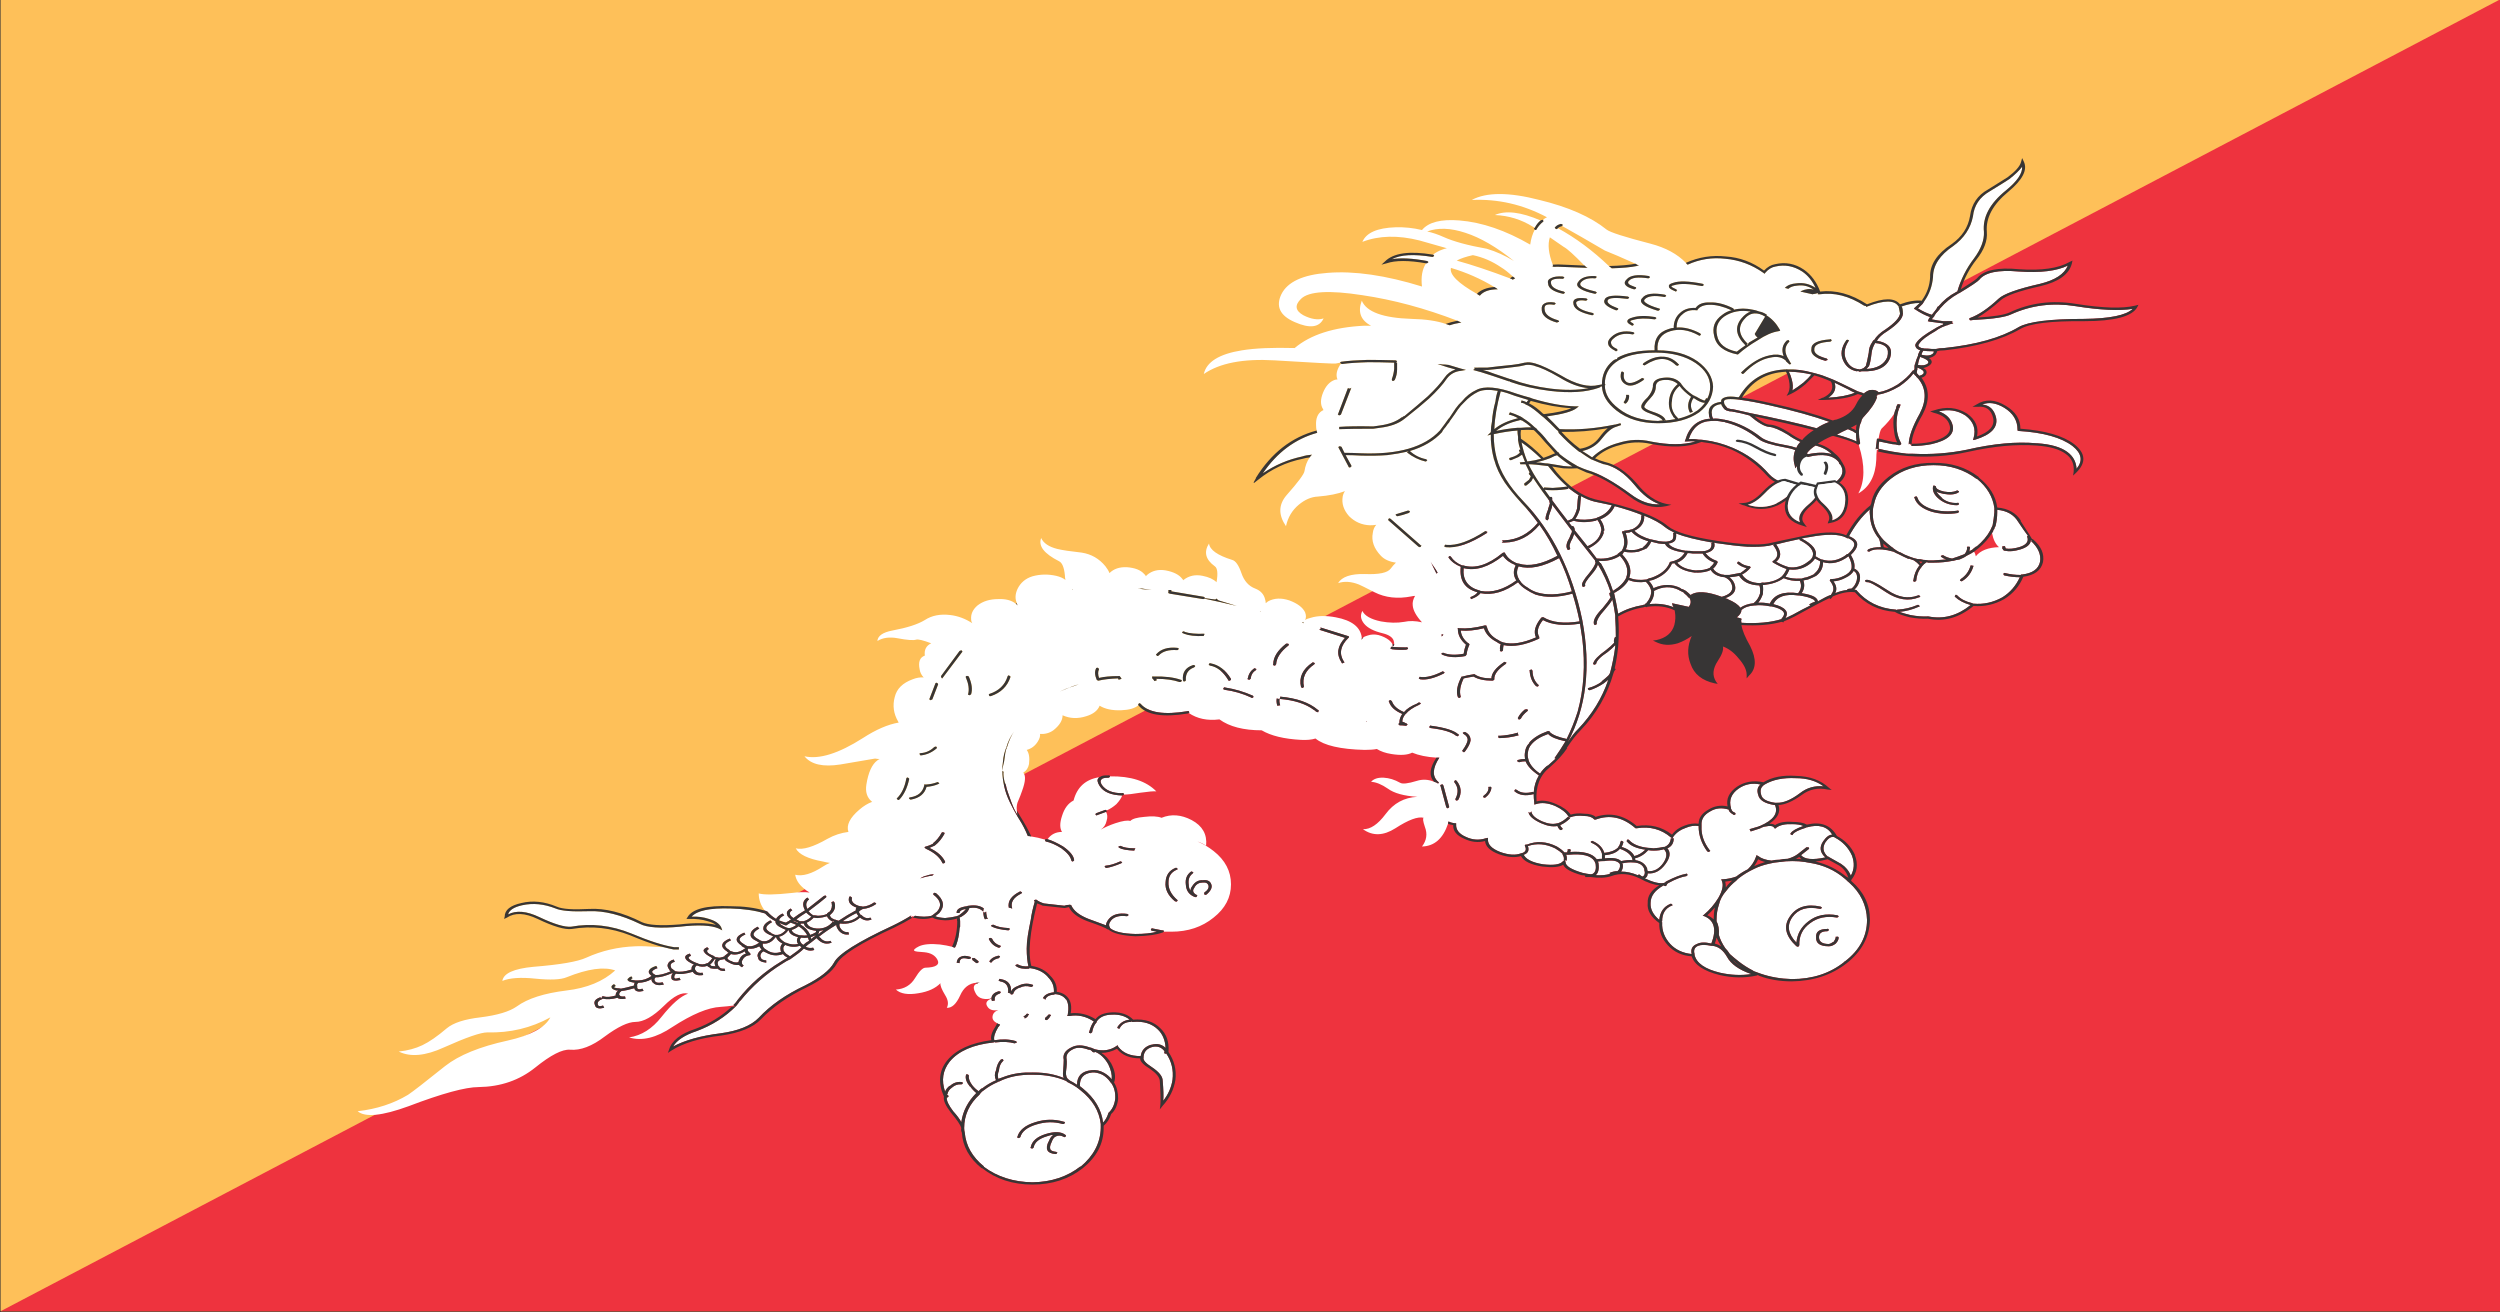 <svg xmlns="http://www.w3.org/2000/svg" xmlns:xlink="http://www.w3.org/1999/xlink" preserveAspectRatio="none" width="200" height="105"><rect width="100%" height="100%" fill="#333333" stroke="none"/><defs><path fill="#FEC059" d="M182.5 465.5h216v-144h-216v144z" id="a"/><path fill="#EE333E" d="M398.5 321.5l-216 144h216v-144z" id="b"/><g id="c"><path fill="#FFF" d="M331.8 410.5v-.05q-.9-.35-1.6.2-.8.55-.75 1.5v.15q-.05 1.35.7 2.6.05 0 .05.1-.05 0-.05.05-.05.05-.1.05-.05-.05-.1-.05-.75-1.3-.75-2.75v-.05q-.55-.1-1.1.2-.7.3-1.1 1l-.05.15h.1q0 .8-.55 1.1.45.65-.15 1.7-.65 1.15-1.55 1.05 0 .4-.25.55 1.1.65 1.65.5l.1-.05q.05-.1.15-.15 1-.65 1.65-.8.05-.05.1 0 0 .05.05.1 0 .05-.05.1-.05 0-.05.05-.6.1-1.55.75-.15.1-.15.25-.05 0-.05.05-.05.05-.1.05-.05-.05-.1-.05v-.05q-1.15.8-1.15 1.95-.05 1 .75 1.85.1-1.3.95-1.75.05-.05.1 0 .05 0 .05.05.05.05.05.1-.05.05-.1.05-.8.45-.8 1.7-.05.05-.05.1h.05v.05q-.05 1.3.7 2.35.7.95 1.85 1.1-.15-.8.45-1.1.45-.3 1.25-.05.7-2.3-.6-3l-.15-.05.1-.1q.75-.8 1.25-1.85.55-1.2.3-1.9l-.05-.15h.15q.6-.05 1.15-.3.45-.45 1-.8.5-.6.7-1.35l.05-.2.15.1q.4.4 1.15.5.3-.1.7-.1.35-.1.7-.1.55-.2.9-.55l.7-.7q.05-.05.1 0 .05-.05.1 0t.05.1q0 .05-.05.1l-.65.65q.45.7 2.1.25-.7-.8-.2-1.75.4-.75.8-.75-.65-1.35-2.2-.8h-.05l-.05.05q-.9.35-1.1.7 0 .05-.05.1-.05 0-.1-.05-.05 0-.05-.05-.05-.05 0-.1.2-.4 1.1-.8-.35-.2-.95-.2-.95-.05-1.4.4l-.1.1-.1-.15q-.15-.25-.7-.1-.15 0-.4.15h-.05v.05q-.4.15-.85.35l-.1-.25.8-.3q0-.05.05-.05h.05q1.75-.95 1.3-2.3h-.05q-1.25-.25-1.4-1.1-.2-.75.2-1.15-1.05-.3-1.9.45-.95.85-.65 2.15v.1l.05.05q0 .2.3.35 0 .05.05.1 0 .05-.05.1-.05 0-.05.05-.1 0-.1-.05-.35-.25-.4-.5m-85.95 21.55h.15q-.1-.003-.1-.05-.05 0-.05.05m2.55-8.6q0-.45.6-.85l.15.2q-.5.35-.5.65 0 .25.45.55h-.05q.2.1.35.2h.25q.35-.05.7-.55-.2-.1-.35-.2-.6-.35-.55-.75-.55-.35-.9-.85-1.3-.5-3-.55-2.65-.1-3.35.9.8-.05 1.5.25.8.3 1.05.9l.1.35-.3-.2q-1-.55-3.35-.2-2.55.3-3.45-.3-2.45-1.5-4.4-1.4-2.2.1-2.9-.3-1.5-.75-2.9-.35-1.05.3-1.2 1 1.05-.7 2.7.3 1.9 1.15 2.75 1.05 2.6-.6 5.2.75 2.35 1.25 3.7 1.5H241.1v.25h-.45q-.4-.1-.85-.25-1.95-.15-2.45-.1-2.25.1-4.25 1.25-1.1.65-4.55 1-2.55.3-2.7 1.55.95-.5 2.85-.25 1.95.25 2.7-.15 2.75-1.4 4.2-.75-1.55 1.8-4.2 2.2-2.9.45-4.3 1.75-.95.85-3.15 1.2-2.05.3-2.9 1.2-1.2 1.3-2.1 1.85-.9.55-2.05.7 1.5.95 3.9-.45 2.9-1.65 3.75-1.65 2.95.1 5.45-1.65-.7 1.7-3.7 2.55-3.6 1-5.4 2.8-2.6 2.65-3.2 3.15-1.9 1.45-4.35 1.8.95 1.05 4.4-.55 4.35-2.1 6.05-2.1 2.85-.05 4.9-2.15 2-2.05 3-1.95 1.35.15 3-1.45 1.7-1.6 2.65-1.6 1.05 0 2.45-1.75 1.3-1.65 2.1-1.35-.95.4-2.3 2.55-1.2 1.95-2.8 2.25 1.65.65 3.75-1.15 2.55-2.1 4.15-2.2.55-.05 1.15-.15-.05-.1 0-.1.2-.25.35-.55 1.55-2.5 3.7-4.15.3-.25.6-.45-.3-.2-.4-.4-.75.35-1.45-.15-.15-.1-.25-.15-.3.25-.25.6 0 .05.05.1 0 .25.45.3v.25q-.65-.1-.7-.5-.05-.1 0-.1.048-.048.1-.05h-.15q-.05-.45.35-.8-.15-.2-.2-.35-.5.35-.95.25-.05.05-.05.1-.05.15.2.4 0 .05.05.1 0 .05-.05.1-.05 0-.05.05h-.1q-.35.1-.5.5-.1.2-.05.3v.05q0 .15.15.25l-.15.2q-.2-.15-.25-.25-.45.05-.85-.25-.35-.2-.4-.4l-.4.1q-.3.2-.15.6l-.05-.05q.053.056.1.15l.05.05v.05q.15.2.45.15l.05.25q-.45.05-.65-.25-.3.05-.65-.05v-.05q-.2-.1-.25-.2-.45.2-.9-.05-.2.15-.15.45 0 .05.05.1.15.35.6.25l.05.25q-.65.15-.9-.35-.95.35-1.45.2-.15.15-.15.4 0 .1.1.15.1 0 .35-.1l.1.25q-.35.1-.55.05-.25-.05-.25-.3v-.05q0-.3.15-.5-1 .55-1.5.5-.2.2-.05.45.15.25.65.1l.1.25q-.7.2-.95-.25v.05q-.15-.25-.1-.4-.55.4-1.15.4-.15.15-.1.35v.2q0 .1.1.15.15.05.35-.05l.1.25q-.35.1-.5.05-.25-.05-.3-.35-.65.25-1.1.3-.25.2-.2.45l.05.05q.05.15.45.1l.05.25q-.55.1-.7-.1-.75.25-1.25.1-.55.25-.45.65 0 .1.1.15.15.05.35-.05l.1.25q-.35.1-.5.05-.25-.05-.3-.35-.2-.55.45-.85.05.05.2.15-.05-.05-.05-.1-.05-.05 0-.1 0-.05.05-.05.05-.05.1 0 .4.15 1.05-.1-.05-.25.2-.55h-.15q-.4-.15-.4-.3-.1-.2.2-.4l.15.2q-.15.1-.15.15.05.05.25.1.15 0 .35.05.45-.1 1.15-.35-.05-.15.05-.3-.55-.1-.6-.25-.1-.1.05-.25.05-.1.25-.2l.1.2q-.15.1-.15.15.1.05.4.1h.2q.65 0 1.2-.5l-.05-.05q-.3-.3-.15-.6.1-.25.6-.45l.1.25q-.35.15-.45.35-.05.1.1.25 0 .05.1.1 0-.05.05 0v.05h.05q.45.05 1.3-.4l-.1-.1v-.05q-.25-.4-.15-.65.1-.35.5-.5l.1.25q-.3.1-.35.3-.05.2.1.5v-.05l.2.2.1.1h.05q.5.15 1.35-.2-.05-.35.2-.55-.6-.35-.7-.6-.2-.4.35-.6l.1.25q-.25.1-.2.25.05.2.6.5h.05v.05h.1l.05.05q.4.2.8-.05h.05q.2-.2.4-.55-.05 0-.1-.05h.05q-.55-.35-.65-.6-.2-.3.25-.55l.15.2q-.2.1-.15.3.05.2.55.45l.1.1q.05 0 .05.05.15 0 .3.05h.1q.2-.05.4-.15v-.05l.35-.35q-.1-.05-.15-.1h.05q-.5-.4-.45-.75.05-.4.65-.7l.1.2q-.45.25-.5.5-.05.25.35.55.05.1.15.15h.05q.5.3 1.15-.3l.05-.05q-.2-.1-.35-.25h.05q-.5-.4-.45-.75.05-.4.65-.7l.1.2q-.45.25-.5.5-.05.25.35.55.15.15.35.25h.1q.4.05.9-.4-.1-.05-.2-.15-.6-.35-.55-.75 0-.45.6-.85l.15.2q-.5.35-.5.65 0 .25.45.55.15.15.35.2h.05q.45.05.85-.55-.15-.1-.3-.15-.6-.35-.55-.75m30 16.95q-.05-.05-.05-.1-.25-.45-.65-.75-.5-.3-.9-.25-1.1.15-1.05 1.5l.1.1.15.15q1.55 1.6 1.75 3.75.3-.4.45-1v-.05q.5-.55.6-1.55.05-1.05-.35-1.75v-.05h-.05m-3.25-3.65q-.65.4-.55 1.1.05.4-.05 1.35-.05.65.25.9l.1.1q.25.15.6.45 0-1.45 1.25-1.6.55-.1 1.1.3.4.3.65.7.05-.75-.3-1.65-.45-1-1.1-1.35h-.05q-.05.05-.1.05-.05-.05-.1-.05-.15-.25-.3-.25h-.05q-.85-.4-1.35-.05m8.05.45q-.05.05-.1.05-.05-.05-.05-.1-.05-.05 0-.1v-.1q-.4-.65-1.05-.45-.7.25-.75 1.05v.1q-.1.4.7 1.05.95.8.95 1.5.1 1.45.05 2.2.65-1.05.8-2.3.15-1.6-.55-2.9m-16.1 4.45v.05q-1.35 1.55-1.35 3.7 0 .25.05.5.15 2.15 1.65 3.7v.05q1.75 1.65 4.2 1.7 2.45-.05 4.15-1.75v.05q1.7-1.8 1.75-4.25v-.15-.3q-.2-2.15-1.75-3.7l-.15-.15-.1-.1h-.05v-.05q-.4-.35-.75-.55-.05-.05-.1-.05l-.05-.05h.05q-.05-.001-.05-.05-1.25-.7-2.8-.7h-.15q-1.65-.05-2.9.75h-.05q-.05 0-.05.05-.65.35-1.2.9-.2.15-.3.35l-.05.05m7.25 3.3h-.1q-1.1-.4-2.25.05-1.2.45-1.4 1.4-.05 0-.05.05-.05.05-.1.05-.05-.05-.1-.05-.05-.05 0-.1.25-1.1 1.55-1.6 1.25-.5 2.45-.05.05 0 .1.05v.1l-.1.1m.15 1.2q.05.05.05.1t-.05.1q-.05 0-.05.05-.05 0-.1-.05h-.05l-.05-.05q-.3-.15-.55 0-.25.1-.4.65-.2.5-.1.8.1.2.45.25.05 0 .1.05.05 0 .05.05-.05.05-.05.1-.05.05-.1.05-.55-.05-.7-.4-.15-.35.1-1v.05q.15-.55.4-.75-.25 0-.55.15-1.05.4-1.15 1.25-.05 0-.05.05-.05.05-.1.05-.05-.05-.1-.05-.05-.05 0-.1.15-1 1.3-1.45 1.15-.45 1.7.1m-27.6-19.9q-.1-.15-.1-.25-.65.5-1.2.3l-.3.4q-.05.15.25.35h.05q.3.25.65.15 0-.15.1-.35.15-.45.55-.6m-2.6.65q-.05-.05-.1-.05-.2.4-.4.6 0 .05.1.15.198.05.4.05-.05-.002-.05-.05-.15-.45.05-.7m8.05-2.05q-.05-.2-.1-.35-.3.05-.6 0-.2.3.05.65l.15.15q.2-.25.5-.45m.55-.55v-.05l-.4.2q0 .1.05.2.15-.2.35-.35m-2.7 1.75l.05.05q.1.2.45.45.75-.65 1-1l-.05-.05-.1-.1q-.65.25-1.25-.1-.25.2-.15.6l-.05-.05q.053.056.1.15v.05m-.45-1.65q.15.35.55.65h.05q.5.3 1.05.15-.2-.4 0-.75-.75-.25-.8-.75h-.05q-.35.6-.8.7m-.25.05h-.05q-.45.8-1.1.7v.05q-.05.25.15.5.1.1.3.25.55.4 1.15.1-.05-.05-.05-.1-.1-.5.15-.8-.45-.3-.55-.7m1.95-1.2q-.3.3-.6.4.05.4.7.6h.15q.25.05.5 0-.25-.6-.75-1m-.2-.15q-.25-.15-.5-.25-.2.15-.3.25l-.05.05h-.1l-.5-.25q.05.15.35.35.2.15.4.2h.15q.3-.1.55-.35m.1-.2l.05-.05q-.2-.1-.35-.2H251v.05q.2.05.35.2m.3.05q-.05.05-.05.1.6.45.85 1.15.25-.1.5-.3v-.15q-.95-.15-1.05-.8h-.25m.9-.75q-.25-.2-.45-.45-.5.4-.85.75l.3.2h.35q.05-.05.1-.05.25-.1.55-.45m1.85.55q.05 0 .1.05h.05l-.1-.1-.05-.1v.15m-1.2.75h.05q.7-.05 1.15-.75-.4-.25-.5-.6-.35.15-.8.2-.15 0-.35-.05-.3.4-.6.55.1.55.85.65h.2m.4.2q-.15 0-.3.05-.1.05-.1.15v.05q0 .05-.05.1v.1q.2-.25.45-.45m3-1.55v-.05q-.15-.2-.15-.3-.65.4-1.2.9.75.1 1.35-.55m21-15q-.15.2.05.6.5.9 1.75.9.05-.05.1 0t.05.1v.05q.45 0 1.4-.2 1.1-.2 1.4-.15-1.3-1.7-4-1.65 0 .05-.05.1t-.1.05q-.5 0-.6.2m33.25-16.75v.05q.05-.05.05-.1-.05 0-.05.05m1.65-8.05q-.001.048-.05.1l.05-.05v-.05m3.05-36.55q-2.55-1.4-3.95-.6 1.8.1 3.3 1.3.05.05.15.1.2-.5.5-.8m30.85 20.55l.05.05q.047 0 .05.1v-.1q-.05-.05-.1-.05m-1.75-1.35h-.05q-.05.1 0 .2v.05q-.25.9-1.1 2.05-.2.25-.25.55v.05q-.2.45-.2 1.15v.05q0 .5.1 1.1v.05q0 .05-.05.1-.05 0-.05.05v.1q.8 3.25-.05 5.25 1.45-1.05 1.55-3.7 0-.6.05-1.1.05 0 .15.05 0-.1-.05-.1-.05-.05-.1-.05-.05-.05-.05 0-.048.048-.05.1v-.05q.05-.65.1-1.05v-.05l.05-.05q0-.05.1 0 .1-.85.25-1.1.7-.85 1.1-1.65.05-.3.15-.55 0-.05.05-.1h-.05q.055-.21.15-.4l.25.05q-.05.25-.15.5-.3 1.1-.15 2.5.1.7.35 1.25v.1l-.1.1H346.45q-.25-.1-.5-.1-.6-.15-1.15-.3-.05.35-.05.8 1.1.35 2.5.55 0-.05.05 0H347.7q2.4.15 4.7-.45 3.4-1 6-.7h.05q1.75.15 2.6.95.75.7.8 1.85.85-1.3-.35-2.5-1.45-1.4-4.65-1.65l-.1-.05v-.1q0-1.5-1.15-2.4-1.05-.8-1.9-.35.95.1 1.2 1.45.25 1.6-1.8 2.4l-.2.05.05-.2q.35-1.5-.7-2.5-1.05-.85-2.3-.45 1 .45 1.2 1.55.25 1.45-1.85 2.05-.8.2-1.7.2-.05-.1 0-.15h-.15v-.1h-.05q-.048.048-.05.1.001-1.253.95-3.4.9-2.2-.1-3.8-.1-.15-.2-.25v-.05l-.1-.1q-.05-.1-.15-.2-.4.7-1.2 1.4-1 .75-1.8.9h-.1v.1m3.2-9.6q.25-.3.45-.55-.7 0-1.6.4h.05q.1.25.1.75 0 .8-1.35 1.95-.65.5-.9 1.05.7.15 1 .55.35.45.15 1.3-.45 1.6-2.45 1.5-.1 0-.15.05h-.05l-.05-.05q-.1-.05-.2 0-.8-.2-1.15-1.15-.4-1.05.25-2.25 0-.05.1-.05 0-.05.05 0 .05 0 .1.1l-.05.05q-.55 1.1-.2 2.05.3.85.95 1 .1 0 .2.05.2-.05.35-.15.1-.1.2-.25.1-.4.25-1.45 0-.6.3-1.15.05-.15.15-.25v.05q.3-.65 1-1.2 1.2-1.05 1.25-1.75-.05-.4-.1-.65-.05-.05 0-.1l-.05-.05q-.25-.5-.9-.5-.7 0-1.8.55l-.05.05-.05-.05.05-.05-.2-.05q-1.95-1.6-3.85-1.25h-.15v-.1l.05-.05-.3.1q-.1 0-.2.05l-1.05-.3.05-.05q.6-.35 1.1-.15-.65-.6-1.45-.45-.5.05-.75.35l-.3-.1q.35-.45 1-.5.9-.15 1.65.5-.4-1.15-1.15-1.8-1.1-.9-2.3-.55-.5.1-.9.7l-.05.1-.1-.1q-1.5-1.35-3.3-1.55-1.7-.25-3.25.65-.1-.1-.15-.2-1.1-1.45-3.05-2.1-3.35-1.1-3.8-1.55-2.05-2.1-5.8-3.25-3.95-1.3-5.85 0 3.4-.2 6.5 1.9-.2.1-.35.3 0 .05.05.1 0 .05-.05.1-.3.3-.55.8 0 .05-.05.1-.05 0-.1-.05-.3.7-.4 1.65-3.2-2.35-6.1-2.65-2.4-.25-3.25 1.05-1.15-.35-2.3-.3-2.35.1-2.85 1.6 2.15-1.05 4.95-.15 1 .35 2.35.85-.2.05-.4.15-.45.2-.8.55.05 0 .05.05.05 0 .05.1-.05 0-.05.05-.05.05-.1.05-2.4-.5-3.5.25 1.15-.25 3.05.2l.05.05q.05 0 .05.1-.05 0-.05.05-.05.05-.1.05h-.05q-.5 1-.35 2.55-4.7-1.85-8.15-1.5-3.2.3-4 2.35-.75 2 1.15 3.05 1.95 1.1 2.5-.4-.75.3-1.75-.35-1.05-.75-.2-1.8 1-1.25 5.3-.4 4 .75 8.2 2.8.15.1.35.2-.55.1-1 .3-.2-.1-.35-.15-1.15-.5-2.95-.55-3.7-.15-4.3-2-.55 1.85.8 2.75h-.6q-3.95.25-6 2.45-2.85-.1-4.55.25-2.95.6-3.3 2.6 2.05-1.8 6.1-1.5 5.1.4 5.3.35.15-.05.4-.1-.05-.05 0-.05.05-.05.1-.05.85-.15 2.25-.2h.1q.95 0 2.3.05.05 0 .1.05.05 0 .05.05-.05.05-.05.1l-.05.05h.1v.75q0 .6-.2 1.15l-.1.1h-.1q-.05-.05-.05-.1v-.1q.15-.5.2-1.1v-.7q-1.3-.05-2.25-.05-1.4.05-2.25.2-.05 0-.1-.05-.55 1-.3 1.75-.15 0-.25.05-.65.3-1 1.4-.35 1.1 0 1.8 0 .05.05.1-.1.05-.15.1-.55.45-.5 1.6 0 .3.05.55 0 .1.05.25-2.85 1-4.7 4.45 1.55-1.35 3.4-1.85.35-.15.85-.2-.1.1-.2.3-.35.65-.45 1.5-.05.5-1.55 2.65-1.05 1.55-.05 3.4.25-1.45 1.1-2.35.8-.85 1.65-.9 1.45-.15 2.35-.6-.15.25-.2.6-.15 1.15.55 2.15.75.95 1.8 1 .3 0 .55-.05-.25.35-.3.9-.2 1.3.7 2.5.45.6 1.3.75-.25.3-.45.65-.4.7-2.25.6-1.8-.05-2.3 1 .8-.35 1.8.15.2.1 1.35.85 1.4.9 3.2.45.15-.05.3-.05-.25.55-.2 1.05.05.8.8 1.85-.85-.25-1.55-.05-.9.2-2-.05-1.3-.35-1.6-1.15-.3.7.15 1.4.45.7 1.6 1.05.8.25.95.8.05.2.05.4 0 .15-.1.25h-.05q.05-.15 0-.25-.1-.25-.3-.45-.35-.35-.9-.55-.5-.15-.95.05-.3.1-.4.25-.097.097-.1.25v-.25q-.15-1.75-2.25-2.25-1.25-.3-2.15.05-.35.1-.5.25.15-.35 0-.85-.3-.8-1.35-1.3-1.05-.45-1.85.1l-.2.2q0-.2-.05-.4-.15-.85-.85-1.2-.85-.4-1.2-1.7-.35-1.3-.8-1.45-1.9-.75-2-1.8-.7 1.4.5 2.5.35.3.15 1.75-.4-.5-1.2-.7-.95-.25-1.65.45v.05q-.05-.1-.1-.15-.4-.7-1.45-.95-.95-.2-1.6.5-.05.05-.1.15-.05-.15-.15-.25-.45-.65-1.5-.75-.95-.05-1.5.65-.1-.35-.35-.75-.8-1.25-2.05-1.5-1.45-.2-2.1-.4-1.1-.35-1.4-1.2-.4 1.3 1.55 2.55.4.25.5 1.55 0 .25.05.5-.3-.3-.8-.45-1.05-.3-2.05.05-.9.35-1.3 1.4-.3.85-.05 1.55 0 .145.1.25l-.2-.2q-.55-.55-1.5-.5-1.1 0-1.8.7-.6.65-.55 1.5 0 .25.1.45-.9-.75-1.9-.9-1.3-.2-2.2.55-.9.7-2.8 1.15-1.25.3-1.3 1.15.7-.55 1.75-.3 1.25.3 1.6.15.25-.1 1.3.4-.65.4-.55 1.35-.65.3-.45 1.5.05.5.35.9-.45-.05-.95.2-1.3.6-1.55 1.95-.3 1.4.3 2.7 0 .05.05.1-1.4.3-3.1 1.7-3.15 2.55-5.05 2 .85 1.35 3.1.9l3-.65q.2.05.4.05-.1.05-.2.15-.7.65-.95 2.65-.15 1.2.45 1.85l.05.05q-.55.25-1.1.85-1.25 1.35-.95 2.45-.95.15-1.8.75-1.85 1.35-2.75 1.05.4 1 2.35 1.45.3.1.6.15-.3.15-.6.4-1.45 1.2-2.4.9.1.8.7 1.45.25.3.55.5-.65-.1-1.55.05-2.15.3-2.85.05 0 1 .5 1.85l.05.05q.05 0 .1.05.05 0 .1.05.3.45.75.8.1-.3.55-.6l.15.2q-.4.25-.45.55.25.15.6.25.1-.1.3-.2v-.05q.05-.05.15-.1-.35-.3-.35-.55-.1-.35.3-.65l.15.2q-.25.15-.2.4 0 .2.3.45.4-.4 1-.85-.4-.9.2-1.4l.15.2q-.4.4-.15 1.05l1.4-1.4q.05-.05.1-.05.05-.05.1 0 0 .05.05.1 0 .05-.05.1-.3.35-1.5 1.5.15.25.4.45h.05q.15 0 .35.05.45 0 .8-.2v-.05l.2-.2v.05q.3-.45.2-1-.05-.1 0-.1.05-.05.1-.05.05-.05.1 0 0 .05.05.1.15.7-.25 1.2-.1.1-.15.2.046.323.4.45l-.05.05q-.05 0-.05.05.05-.05.1-.05v-.05q.06.01.1.05.1.05.25.1.7-.6 1.5-1.15-.05-.15.05-.3-.8-.35-.65-1.1 0-.05.05-.1 0-.05.1 0l.05.05q.05 0 .05.1-.1.55.55.85.05 0 .15.05.1 0 .25.05.5-.05.95-.45 0-.05.05 0 .05 0 .1.05.05 0 .05.05-.05.05-.05.1-.55.45-1.1.5-.2.1-.35.3 0 .1.15.35h.05l.05.05q.35.45.75.25l.1.2q-.5.3-1-.2-.7.8-1.7.65H255q-.1.25.1.6.25.4.65.35l.05.25q-.55.1-.9-.45-.2-.35-.2-.6-.8.6-1.5 1.3l.2.2v.05q.4.4.8.2l.1.2q-.6.3-1.1-.25-.15-.15-.2-.25l-.45.45-.05.05q-.25.2-.45.45.3.2.65.1l.1.25q-.45.2-.9-.15-.3.4-1.1 1.1l-.05.05q-.35.2-.7.5-2.1 1.65-3.65 4.1v-.05q-.15.3-.35.6-1.4 1.8-3.4 2.75-1.55.65-2.05 1.7 1.55-1.05 4.1-1.45 2.3-.4 3.3-1.7 1.5-2.05 4-3.55 1.95-1.25 2.5-2.5.55-1.4 5.05-4.05.9-.55 1.65-1.15-.05.05-.05.1-.05.05 0 .1l.1-.1q.05 0 .15.05l.1-.1q.85.2 1.45 0v-.05h.05l.4-.4q.6-.85-.15-1.7l-.15-.15q-.05-.05 0-.1v-.1h.05q.05-.05.1 0h.05q1.05 1.1.3 2.2l-.35.35q.25.15.85.2.5-.05 1-.2l.2-.1.3-.3q.2-.2.3-.4-.55.1-.55.45h-.25q-.05-.6.9-.75.05-.05.15-.05.85-.15 1.3.3-.05.15-.05.3v.05q-.4-.55-1.15-.4h-.05q-.1.4-.4.7-.15.15-.35.3h-.05l-.05.05q.05.2.05.4v.6q-.05.1-.05.2-.05 1-.3 1.85-.05.1-.1.25-.1-.05-.15-.05-.05-.05-.1-.05-.45-.15-1.05-.25-1.2-.15-1.8.2-.55.35-.4.5.1.1.85.15.85.1 1.15.85.3.8-1.05.85-.35 0-.9 1.15t-1.65 1.25q.6.7 1.95.4 1.25-.25 1.9-1.1-.05.35.4 1.3.4.8.15 1.4.65.05 1.15-1.35.45-1.3 1.4-1.4h.3q-.153.003-.25.1-.45.2-.15.95.3.9 1.3.7.05-.05.1-.05.05-.55.6-.75.05-.05.1 0 .05 0 .1.05v.1l-.1.1q-.5.2-.4.75l-.25.05q-.05-.15-.05-.3l-.1.1q-.5.3-.25.8.25.55.95.4-.45.2-.5.7-.05.45.4.75.05.05.15.1.05 0 .1.05l-.1.2-.05.05q-.45.95-.35 1.45h.05q1-.2 1.8.1.05 0 .05.05.05.05.05.1-.05.05-.1.05-.05.05-.1.05-.7-.25-1.65-.1-.05 0-.1-.05l-.05.05q-2.65.35-3.8 2.1-.9 1.45-.4 3.3.1-.35.4-.65v.05q.45-.55 1.05-.45l.05.05q.05 0 .05.05-.05.05-.05.1-.05.05-.1.05-.45-.05-.8.35-.35.3-.4.75h-.05q0 .05.1.1.05.05.05.1t-.05.1q-.05.05-.1.05-.05.5.55 1.5.5.7.7 1.2.2-1.8 1.3-3.2-.3-.3-.55-.75v.05q-.45-.7-.35-1.25 0-.05.05-.1 0-.05.05 0 .05 0 .1.05.05 0 .05.1-.05.45.3 1.05.25.4.55.65.1-.15.25-.3h.05q.55-.55 1.2-.9-.2-.55 0-1.1.1-.75.4-1.15.05-.05.1-.05.05-.05.1 0 0 .05.05.1 0 .05-.05.1-.3.35-.35 1.05-.15.45-.05.9.3-.15.65-.3 1.05-.45 2.3-.4H271.8q1.4 0 2.55.6-.1-.3-.05-.75.05-.9.05-1.25-.15-.85.65-1.35.65-.45 1.6 0 .1 0 .25.1l.2.1q1.05.35 1.85-.35l.1-.1.05.15q.6 1.05 1.95 1.05.1-.95.9-1.25h.05q.7-.25 1.2.35-.05-1.25-.65-2-.8-1-2.15-.85h-.1v-.05q-.05 0-.1.05-.65 0-.95.65 0 .05-.05.1-.05 0-.1-.05-.05 0-.05-.05-.05-.05 0-.1.35-.7 1.05-.8-.6-.6-1.5-.55-.95 0-1.35.75v.05q0 .05-.05.1-.25.35-.35 1.05-.05 0-.05.05-.05.05-.1.05-.05-.05-.1-.05-.05-.05 0-.1.15-.75.4-1.15-1-.85-2.1-.6h-.2l.05-.15q.15-1.1-.15-1.7v.05q-.3-.55-.95-.6h-.05v.05q-.7.05-.8.6v-.05l-.05-.05v-.05h-.05q-.05-.05-.1-.05.2-.55.95-.65.05-.95-.5-1.65-.05-.1-.1-.15-.55-.7-1.45-.85l-.1-.05.05.1q-.75.1-1.15-.25l-.05-.05q-.05-.1 0-.1.05-.05.1-.05.05-.05.1 0 .35.25.9.2-.15-.8-.15-1.95 0-.65.1-1.45.1-.8.25-1.7.1-.95.35-2-.05-.05-.05-.1-.05-.05 0-.05.05-.05.1-.05.05-.05.1 0 .25.25.65.4l1.75.25q.2-.1.45-.1 0-.05.05 0 .05 0 .1.05.3.9 1.5 1.5 1 .45 1.5.7 0-.3.25-.7.5-.75 1.6-.55l.05.05q.05 0 .05.1-.05 0-.05.05-.05.05-.1.05-.95-.15-1.35.45-.3.45-.1.8v.05q.55.6 2.2.65 1.15 0 1.85-.25l-.4-.1h-.05q-.05-.05-.05-.1-.05-.05 0-.1 0-.05.05-.05.05-.05.1 0l.8.2h.1q.05.05.05.1v.05h.65q2.15 0 3.65-1.55 1.5-1.5 1.5-3.65t-1.5-3.65q-.676-.676-1.4-1.05.2.08.4.2l.35.25q.15-1.85-1.25-2.8-1.35-.9-2.6-.25-.5-.25-1.5-.1-.95.1-1.2.45-.35-.15-1.3.25-.7.3-1.25.7.4-.35.5-.95.15-.6-.05-1l-.75.35-.05.05-.1-.1q-.05-.05 0-.05 0-.05.05-.1l.75-.35q.05-.05.1 0l.05.05q.45-.25.85-.7.4-.55.5-.95-1.45-.05-1.95-1.05-.3-.6-.1-.85l.05-.1q-1.752.36-2.2 2.55-.7.45-1 1.7-.3 1.15 0 1.75-.8 0-1.25.8.55.2 1.35.8.9.8.95 1.5 0 .05-.05.1-.05 0-.1.05-.05 0-.05-.05-.05-.05-.05-.1-.1-.6-.85-1.3-.75-.6-1.35-.75-.05-.05-.05-.1-.05-.05 0-.1-.65-.25-1.2-.35-.15-.05-.3-.05-.3-.95-.75-1.85l-.1-.2q-.4-.85-.7-1.65-.35-.9-.5-1.8-.152-.853-.15-1.65-.009-.512.05-1 .05-.85.3-1.6.2-.9.65-1.7-.35.65-.6 1.7-.05.05-.05.1l.05.05h-.05q-.1.3-.2 1.4-.1.45-.15 1.05l.1.1q-.05.4.1 1.15l.1.3q.05.4.2.9.15.5.25.9.3 1.05.6 1.55-.1-.25-.1-.55-.05-.4.05-.85.3-.9.4-1.3.45-1.55.1-2 .4-.3.5-.95.1-1.05-.2-1.55.6-.2.95-.9.25-.5.2-.85.65.05 1.15-.4.8-.8.8-1.65.95.55 2.05.1.9-.35 1.15-1.15.7.55 1.85.5 1.05-.05 1.5-.55-.05-.05 0-.1 0-.05.05-.1 0-.05.1 0l.05.05q1 1.45 4.05.8.05-.05.1 0 0 .05.05.1 0 .05-.05.1 1.1.95 2.65.7 1.3 1.2 3.65 1.2 1.2.9 3.4 1.05.75.05 1.25-.15 1.1 1.15 4.25 1.25.65 0 1.05-.1.5.4 1.25.55 1.2.25 1.8-.15.85.45 2.1.55h.25q-.9 1.75-.1 2.65l.05.05v.05q-.05.05-.05.1-.15-.15-.35-.2-.75-.4-1.5-.1-1.15.45-1.45.2-.7-.5-1.4-.55-.75-.05-1.1.45.65.05 1.45.75.8.75 2.55.9-1.7.1-2.75 1.9-1 1.7-1.95 1.65 1.25 1.15 2.8-.1 1.7-1.4 2.45-1.15-.15.05.1 1 .35 1.15-.25 2.15 1.6-.05 2.25-2.5 0-.15.05-.25.2.15.55.2h.1v.1q-.05.9.85 1.4.85.5 1.7.15l.2-.05v.15q-.05.85 1.05 1.4 1.1.5 1.8.15l.15-.05q.4-.2.2-.75-.05-.05 0-.1 0-.05.05-.05.05-.05.1 0 1.25-.65 2.6.2.45.35.65.65h.25q0-.15.05-.25-.05-.05 0-.1t.1 0 .1 0q.05.05.05.1 0 .1-.05.2 1.75-.15 2.3.8.2-.05.45-.05v-.55q-.15-.8-.9-1.2l-.05-.05q-.05-.05 0-.1t.1-.05q0-.05.05 0 .8.45 1 1.3.8-.1 1.2-.6v-.05q0-.05.05-.05.1-.2.15-.5 0-.05.05-.1 0-.05.1 0l.05.05q.05 0 .05.1-.05.25-.15.5.8.3 1.1 1 .5-.15.95-.7-1.15-.2-1.6-.9-.05-.05 0-.1 0-.05.05-.1 0-.05.1 0l.05.05q.5.7 1.65.85.2 0 .45.05.55-.05.85-.15h.1q.5-.25.55-.95h.15l-.15-.1q-1.25-1.35-2.95-1h-.1l-.05-.05q-1.6-1.75-3.4-.9h-.1l-.05-.05q-.25-.35-.85-.35-.7-.1-1.2.15h-.1l.1.1q-.4.5-.85.75 0 .15.15.3.05.05.05.1t-.05.1q-.05.05-.1.05t-.1-.05q-.15-.2-.2-.4-.6.15-1.4-.3-1.05-.6-1.1-1.25l.05.05q0 .05.1.05 0-.05.05-.05 0-.05.05-.1.05.6.95 1.1.75.4 1.3.2h.05q.45-.2.85-.7l.1.05-.05-.1q-.3-.65-1.15-1.15-.95-.5-1.65-.2l-.15.05v-.2q-.05-.5-.05-.95-1.05.35-1.65-.3-.05-.05 0-.1 0-.05.05-.1 0-.05.05 0 .05 0 .1.05.5.5 1.4.2l.05.1q.05-1.05.45-1.9-.9-.75-1.15-1.55-.3 0-.55.1-.05 0-.1-.05-.05 0-.05-.05-.05-.05 0-.1 0-.05.05-.05.25-.1.6-.1-.05-.4 0-.75.05-.55.3-.9l.05-.05v-.05q.05-.05.05-.1.55-.75 1.55-1.2.05-.05.1 0 .05 0 .1.05v.05q.35.45 1.45.75.564-1.454.95-3 .4-1.85.5-3.85.1-2-.1-4.15-.1-.85-.2-1.65-2.05.4-3.2-.4-.7 1.1-.3 1.9-.05-.05-.1-.05l.05.05q.05 0 .05.1-.05 0-.05.05-1.8 1.05-3.05.7-.05.3-.05.55 0 .05-.05.1t-.1.05q-.05 0-.1-.05t0-.1q-.05-.3.05-.65-.2-.1-.35-.25-.85-.55-1.1-1.5-1.15.35-2 .25.05.8.65 1.4h.05q0 .05.05.1v.05q-.2.55-.25 1.1-.05.05-.05.1-.05 0-.05.05-1.2.3-2-.15l-.05-.05q-.05-.05 0-.1t.1-.05q0-.05.05 0 .7.35 1.75.1.05-.5.2-1-.7-.75-.7-1.7-.05-.05 0-.1t.1 0h.05q.9.1 2.15-.3.05-.05.1 0 .05 0 .1.05v.05q.15.95 1 1.5.15.15.4.25 1.15.4 2.85-.55-.35-.9.45-2.15.05-.05.1-.05.05-.05.1 0 1.1.85 3.1.45v-.1q-.25-1.55-.6-2.95-1.85.65-3.2.1-.45-.25-.8-.55-.45-.35-.7-.8-1.7 1.6-3.25 1.2-.2.35-.7.6-.05.05-.1.05-.05-.05-.05-.1-.05-.05 0-.1 0-.05.05-.05.4-.2.55-.5-1.65-.55-1.45-2.8-.7-.35-1.05-1-.05-.05 0-.05 0-.05.05-.1t.1 0l.05.05q.3.6.95.95h.1q1.55.6 3.4-1.35.05-.05.1-.05.05-.05.1 0 0 .05.05.1.25.65.95 1.05h.05l.05.05q0-.05.05 0h.05q1.345.548 3.35-.85-.66-1.817-1.55-3.4-1.25 1.9-3 1.95h-.25q0-.05.05-.05 0-.05.05-.1l-.1-.1h.25q1.65-.1 2.85-1.9l.05.05q-.7-1.25-1.5-2.3-.05-.1-.1-.15-.75-1.05-1.3-2.05-.65-1.25-.9-2.45-.05-.1-.05-.2-.2-.95-.25-2.05v-.55l-.3.1.25-.3q.05-.05.05-.1 0-.55.1-1.15.05-1.05.3-2.2.05-.6.2-1.15-1.1-.25-1.7.1-.65.4-1.2 1.15-.3.35-.55.8-.2.4-.6 1.1-.1.15-.15.3-.15.2-.3.5-.15.2-.3.5v.05q-1.05 1.45-2.8 2.1.6.7 1.4.9l.05.05q.05 0 .05.1-.05 0-.05.05-.05.05-.1.05-.85-.25-1.6-1l.15-.1h-.05q-.85.25-1.8.4-1.05.1-2.3.05-.7-.05-1.3-.05l.5 1.15v.1l-.1.1h-.1q-.05-.05-.05-.1l-.85-2.05q-.05-.05 0-.1 0-.05.05-.05.05-.05.1 0 .05 0 .1.05l.25.65q.65 0 1.4.05 4.85.25 6.85-2.5.45-.75.75-1.3l.05-.05q.35-.65.55-1.05.25-.45.55-.8.55-.85 1.25-1.25 1.05-.7 3.45.4.6.25 1.2.45l.2.1q2.1.8 3.7.85h.3l-.2.2q-.55.55-2.55.9.45.55 1.05 1.35l.05.05q2.3.15 4.75-.5h.05l.45-.15.05.2-.45.2q-.55.2-1.25 1.35-.6 1-1.65 1.3.45.35.85.7.95-1.15 2.3-1.6 1.4-.55 2.75-.15 2.3.6 3.9 0-.4-.05-.8 0H328l.05-.15q.5-2.2 2.15-2.35-.1-.2-.1-.35-.2-1.3 1.05-1.5-.05-.35.35-.5.35-.15 1.1 0h.05l.05-.05q1.3-2.8 3.9-3h.15q.05-.05.15 0 1-.05 2.15.35l.3.1q.5.15 1.05.45l.4.2q.7.4 1.5.9.3.2.65.4.1.05.25.1t.3.15q0-.05.05-.1.2-.2.45-.3h.05q.5-.05.7.25.75-.15 1.65-.85.85-.75 1.25-1.45l.1-.15.05.1q0-.1.05-.2v-.3q0-.15.05-.25.1-.5.25-.9 0-.15.05-.25.05-.2.15-.35-.35-.15-.4-.4-.1-.2.1-.5.3-.55 1.45-1.4.3-.25.65-.45.05-.05.15-.05 0-.1.05-.15l-1.2-.2-.15-.05.05-.15q.05-.2.15-.3-.6-.25-1.3-.85l-.1-.05.05-.1m-13.4.4q.3.05.65.35l-.05.05q.7.55 1.15 1.55l.05.15-.15.05q-.8.15-1.8 1-1 .75-1.65 1.5l-.05.05h-.05q-1.75-.45-2-2-.3-1.45.7-2.35.35-.35.8-.5-1.05-.6-1.85-.6t-1.1.55v.05h-.1q-.75-.1-1.2.45-.5.5-.5 1.45.95-.1 2.05.65 0 .05.05.1 0 .05-.05.1-.05 0-.05.05-.1 0-.1-.05-1.3-.9-2.45-.45-1.2.45-1.1 2.1 2.1 0 3.45 1.2 1.3 1.2 1.35 2.8-.05 1.65-1.2 2.8-1.35 1.2-3.55 1.2-2.2 0-3.6-1.4-1.2-1.2-1.25-2.65l-.15.05v.05q-.05 0-.1.05-1.65.75-4.25.35-1.9-.3-3.45-1v-.05h-.1l-1.4-.6q-1.05-.45-1.7-.65.05 0 .1-.05t.05-.1q0-.05-.05-.1h1.15q.95-.15 2.15-.3.25-.05.55-.1l.55-.15h.05q.3-.1.85.1.8.3 2.2 1.3 1.95 1.5 3.3 1.05l.25-.05q0-1.6.95-2.6.1-.1.2-.15l.2-.05q-.05-.05-.05-.1 1.15-.85 3.25-.85-.1-1.85 1.25-2.35.2-.1.4-.1 0-1.05.55-1.65.5-.6 1.35-.55.35-.65 1.25-.6.9-.05 2 .65 0 .05.05.1v.05q.75-.25 1.65 0 .25.05.55.2m6.1 3.05q.05-.05.1 0 0 .05.05.1 0 .05-.05.1-.05 0-.05.05-1.35.1-1.4.75v.05q-.1.65 1.05 1.05.05 0 .05.05.05.05.05.1-.05.05-.1.05-.05.05-.1.05-1.35-.45-1.2-1.35 0-.85 1.6-1m-15.65-6.95l.05.05q.05 0 .05.1-.05 0-.05.05-.05.05-.1.05-1.3-.25-1.65.25-.15.15-.05.35.1.15.55.35.05 0 .1.05v.1l-.1.1h-.1q-.55-.2-.7-.45-.2-.3.1-.65.45-.65 1.9-.35m2.35 1.7q-.05 0-.1-.05-.5-.25-.5-.45-.1-.3.35-.45.75-.35 2.55.1l.05.05q.05 0 .05.1-.05 0-.05.05-.05.05-.1.05-1.65-.4-2.4-.1-.25.05-.25.15.05.1.4.3l.1.1-.05.05q0 .05-.05.1m-.85.5q-.05 0-.05.05-.05.05-.1.05-1.3-.3-1.7.25-.15.2.1.4.3.3 1.1.6.05 0 .1.05v.1l-.1.1h-.1q-.9-.35-1.2-.65-.4-.4-.1-.75.4-.7 1.95-.35l.05.05q.05 0 .05.1m-.9 2.5q-.05.05-.1.05-1.15-.2-1.8.05-.25.05-.3.15 0 .1.25.25 0 .05.05.1 0 .05-.05.1-.05 0-.05.05-.1 0-.1-.05-.4-.25-.35-.45 0-.25.45-.4.75-.3 1.95-.05l.05.05q.05 0 .05.1-.05 0-.05.05m7.45 6l-.05-.05q-.05-.1 0-.1 1.25-1.55 2.45-1.85.7-.2 1.2.1-.3-1 .25-1.7.05-.05.1-.05.05-.05.1 0 0 .05.05.1 0 .05-.05.1-.6.8 0 1.95l.2.45-.15.05-.3-.35v-.05q-.5-.6-1.35-.35-1.15.25-2.3 1.75-.05 0-.05.05-.1 0-.1-.05m-15.5-16.35v.1l-.05.05q1.55 1.1 3.7 2.7.9.45 2.65 1.45.1.1.3.2-.15 0-.2.05-.75.2-2.15.25l-.25-.25q-2.1-2.55-4.4-4.15l-.05.05q-.05 0-.05.05-.1 0-.1-.05l-.05-.05q-.05-.1 0-.1.15-.25.45-.35.05-.05.1 0 .05 0 .1.05M265.55 393q0 .05.05.1 0 .05-.05.1l-1.75 2.95q0-.05.05-.1 0-.05-.05-.05-.05-.1-.05-.2l1.6-2.75q.05-.05.1-.05.05-.05.1 0m.35 2.95q-.05-.05 0-.1 0-.05.05-.05.05-.05.1 0 .05 0 .1.05.4 1.15.2 1.95-.05 0-.05.05-.05.05-.1.05-.05-.05-.1-.05-.05-.05 0-.1.15-.75-.2-1.8m3.75-.2l.05.05q.05 0 .05.1-.4 1.55-1.7 2.1h-.1q-.05-.05-.05-.1-.05-.05 0-.1 0-.05.05-.05 1.2-.5 1.55-1.9 0-.05.05-.1 0-.05.1 0m13.75-9.15v-.25h.25v.15l2.8.6.05.05q.05 0 .05.1l.9.15.1-.1v-.05q.001.048.05.1.05.1.15.15l1.55.6q-1.45-.45-2.8-.8-.05.05-.1.05l-2.9-.6q-.05-.05-.1-.05-.05-.05 0-.1m-1.45-.25q-.45-.05-.85-.1-.188-.047-.35-.05h.4l.8.15m-6.85-.05l.05.05h-.05v-.05m2.25 8.65q.05.05.05.1-.15.4 0 .95.65-.2 1.7-.2h.1q0 .05.05.1l.1.2-.25.1q-.05-.1-.05-.15-1.05.05-1.7.25-.05 0-.1-.05l-.05-.05q-.25-.75-.05-1.25 0-.05.05-.05.05-.05.1 0 .05 0 .05.05m5.2-1.4q-.05 0-.05.05-.1 0-.1-.05l-.05-.05q-.05-.1 0-.1.6-.85 1.8-.7.05 0 .1.05.05 0 .05.05-.05.05-.05.1-.05.05-.1.05-1.1-.1-1.6.6m-.55 2.3q.05-.05.1 0h.05q1.4-.05 2.3.35.05 0 .1.05v.1l-.1.1h-.1q-.8-.35-2-.35 0 .05.05.15l-.2.1q-.1-.15-.15-.25l-.05-.05q-.05-.05 0-.1v-.1m38.25-43.7q-.9-.1-1.25.5-.1.25.15.45.3.25 1.15.5l.05.05q.05 0 .05.1-.05 0-.05.05-.05.05-.1.05-.9-.25-1.25-.55-.45-.35-.2-.75.35-.7 1.45-.65.05 0 .1.05.05 0 .05.05-.05.05-.05.1-.05.05-.1.05m-.9-1.4q.1.15.25.25-.95-.05-2.05-.1-.55-.05-1.05 0 .1-.05.15-.05-.05-.1-.05-.2-.55-1.85-.25-3 .5.45 1.2 1.05.45.3 1.75 2l.05.05m-1.75 1.3q-.05.05-.05.1-.05.05-.1.05-.6-.05-.85.1-.2.1-.15.4.05.6 1.1.9l.05.05q.05 0 .05.1-.05 0-.05.05-.05.05-.1.05-1.25-.35-1.3-1.1v-.05q-.1-.4.3-.6.3-.2.95-.15.05 0 .1.05.05 0 .05.05m-.8 2.95q-.05.05-.1.05-.5-.1-.7.05-.15.15-.1.5.05.75 1.15 1.15.05 0 .05.05.05.05.05.1-.05.05-.1.05-.05.05-.1.05-1.25-.45-1.3-1.35v-.05q-.05-.5.25-.7.25-.2.85-.1l.05.05q.05 0 .05.1-.05 0-.05.05m1.6.05q-.1-.5.2-.65.25-.15.9-.05l.05.05q.05 0 .05.1-.05 0-.05.05-.05.05-.1.05-.5-.1-.7.05-.2.1-.1.35.1.6 1.4.95l.05.05q.05 0 .05.1-.05 0-.05.05-.05.05-.1.05-1.45-.4-1.6-1.15m4.7-.9l.05.05q.05 0 .05.1-.05 0-.05.05-.05.05-.1.05-1.55-.25-1.7.15-.15.4.8.85.05 0 .1.05v.1l-.1.1h-.1q-1.25-.6-.95-1.2.2-.6 2-.3m.55 4.05q-.05 0-.05.05-.05.05-.1.05-1.05-.25-1.65.45-.3.3-.2.6.05.3.5.55 0 .05.05.1 0 .05-.05.1-.05 0-.05.05-.1 0-.1-.05-.55-.35-.6-.7-.1-.4.25-.8.7-.85 1.9-.55l.05.05q.05 0 .05.1m-10.5-6.25l.2.2q-.1.05-.2.15-.1-.1-.25-.15-2.6-1.25-4.6-1.95.5-.35 1.4-.6 1.3.35 2.45 1.35.4.3 1 1m.1-1.7q-1.15-.9-2.35-1.35-2.45-.55-3.75-1.3-.7-.4-1.4-.6 1.4-.65 3.3.15 1.95.8 4.2 3.1m-2.95 3.8q-.15-.1-.25-.2-2.45-1.75-2.25-2.85 2 .75 3.75 2.1.15.1.3.25-1.1 0-1.55.7m-2.1 8.1q-.75-.25-1.3-.5-.1-.05-.25-.1.2 0 .4.05.25 0 .55.05.5.2 1.05.4l.45.15-.45.1q-.75.1-1.2.85-.5.95-1.55 2.2-.8.9-1.85 1.95l-.3.3q-.75.75-2.1.95-.25.05-.55.1-1.85 0-2.95.05v-.25q1.1-.1 2.95-.05.25-.05.55-.1 1.2-.2 1.9-.9h.05q.05-.1.2-.15 1.15-1.2 2-2.15.95-1.15 1.45-2.05.35-.65.95-.9m-9.15 2.1q.05 0 .1-.05l.05-.05-.9 2.95q-.05.05-.1.05l-.05.05-.1-.1q-.05-.05 0-.05l.85-2.85q.05 0 .15.05m4.05 13.95l-.05-.05q-.05-.1 0-.1.05-.05.1-.05.35-.15.9-.35.05-.05.1 0 .05 0 .1.05v.1l-.1.1q-.55.25-.95.35-.1 0-.1-.05m-.6.3q.05 0 .1.05l2.6 2.9q.05 0 .05.05-.05.05-.05.1-.05.05-.1.05-.05-.05-.1-.05l-2.6-2.9q-.05-.05 0-.1 0-.05.05-.1 0-.05.05 0m-11.2 10.2l.05-.05v.05h-.05m-4.8 2.45v.1q-.05.05-.05.15-1.1.05-1.7-.25-.05-.05-.1-.05l-.05-.05q-.05-.05 0-.1t.1-.05q0-.05.05 0 .05 0 .05.05.6.25 1.7.2m-.8 3.6l-.1.1q-.75.35-.7 1.4 0 .05-.05.1-.05 0-.1.05-.05 0-.05-.05-.05-.05-.05-.1-.1-1.25.85-1.65.05-.05.1 0 .05 0 .1.05v.1m1.25-.35q0-.05.1 0 1.05.25 1.75 1.7v.1l-.1.1h-.1q-.05-.05-.05-.1-.65-1.35-1.55-1.55-.05-.05-.1-.05-.05-.05 0-.1 0-.05.05-.1m4 .6q.05 0 .05.05-.05.05-.05.1-.4.3-.45.95-.05 0-.05.05-.05.05-.1.05-.05-.05-.1-.05-.05-.05 0-.1.1-.7.55-1.1 0-.05.05 0 .05 0 .1.05m1.6-.35q-.05-.05-.1-.05-.05-.05 0-.1 0-1.15 1.1-2.25.05-.05.1 0 .05-.05.1 0t.05.1q0 .05-.05.1-1 1-1.05 2.05-.05.05-.05.1-.05.05-.1.05m3.85-3.95h.05l.1-.1v-.1l-.05-.05 2.4.95h.05q0 .05.05.1 0 .05-.05.1-1.05 1.3-.4 2.6.05.05.05.1-.05.05-.1.05-.05.05-.1.05-.05-.05-.05-.1-.7-1.35.3-2.7l-2.25-.9m-1.45-.75l.1-.1v.15q-.05-.05-.1-.05m1.1 4.45q-.05.05-.05.1-1.15 1-.9 2.45 0 .05-.05.1-.05 0-.05.05-.1 0-.1-.05l-.05-.05q-.3-1.6 1-2.7 0-.05.05 0 .05 0 .1.05.05 0 .05.05m6.55-1.7q0-.05.05-.1 0-.05.1 0 .55.05 1.2.05.05-.05.1 0 0 .05.05.1 0 .05-.05.1-.05 0-.1.05-.65.05-1.25-.05-.05-.05-.1-.05-.05-.05 0-.1m4.75-11.05q-.05-.05-.1-.05-.05-.05 0-.1 0-.05.05-.1 0-.05.1 0 1.35.15 3.35-1.5 0-.05.05 0 .05 0 .1.05.05 0 .05.05-.05.05-.05.1-2.15 1.75-3.55 1.55m-1.05 2.1q.2.35.35.7l-.1.1-.5-1.3q.104.256.25.5m.85 7.5q-.05.1-.15.2v-.25q.05 0 .15.05m-2.05 4.65q0-.05.1 0 .75.1 1.85-.6 0-.05.1 0l.05.05q.05 0 .05.1-.05 0-.05.05-1.25.8-2.05.65-.05-.05-.1-.05-.05-.05 0-.1 0-.05.05-.1m3.65-.05h.05q.4-.15.95-.25.05-.05.1 0 .5.45 1.45.45 0-.85 1.1-1.8 0-.05.05 0 .05 0 .1.05.05 0 .05.05-.05.05-.05.1-1.05.9-1 1.7 0 .05-.05.1-.05 0-.1.05-1.05 0-1.65-.45-.5.1-.85.2-.45 1.2-.25 2 0 .05-.05.1-.05 0-.05.05-.1 0-.1-.05l-.05-.05q-.25-.85.3-2.2 0-.05.05-.05m6.05-.75q0 .05.05.1 0 .95.5 1.55.05 0 .05.05-.05.05-.05.1-.05.05-.1.05-.05-.05-.1-.05-.5-.65-.55-1.7-.05-.05 0-.05.05-.05.1-.05.05-.05.1 0m-.4 4.35q.05.05.05.1t-.05.1q-.4.4-.55.8l-.1.1h-.1q-.05-.05-.05-.1-.05-.05 0-.1.2-.5.6-.9.05-.05.1 0 .05-.05.1 0m-5.55 2.65q-.05-.1 0-.1.05-.05.1-.05.05-.05.1 0 .45.3.45.9-.05.5-.5 1.25-.05 0-.05.05-.1 0-.1-.05l-.05-.05q-.05-.1 0-.1.4-.7.45-1.15 0-.4-.35-.65l-.05-.05m4.75-.1v.05q-.05.05 0 .1 0 .05.05.15-.9.3-1.65.3-.05 0-.1-.05t0-.1 0-.1q.05-.05.1 0 .782-.049 1.6-.35m-8.7-3.2q0-.05.05-.05l.05-.05h.1q.05 0 .05.05l.05.05v.05h-.05q0 .05-.05.05l-.05.05q-.8.45-1.15 1l-.05.05q-.25.4-.25.8.15.05.35.2h.05v.05l.05.05v.05q-.05 0-.05.05-.05 0-.05.05h-.05q-.25-.05-.5-.05-.05 0-.1-.05t0-.1 0-.1h.05v-.1q0-.45.25-.9-.95-.5-1.15-1.35-.05-.05 0-.1t.1-.05q0-.05.05 0l.1.1q.2.75 1.05 1.2.35-.55 1.15-.95m1.05 2.55q0-.05.05-.1 0-.05.1 0 1.8.3 2.35.95.05 0 .05.05-.05.05-.05.1-.05.05-.1.05-.05-.05-.1-.05-.55-.6-2.2-.85-.05-.05-.1-.05-.05-.05 0-.1m.95 6.5q-.05-.1 0-.1.05-.05.1-.05.05-.05.1 0 0 .05.05.1l.5 2.35q0 .05-.05.1-.05 0-.05.05-.1 0-.1-.05l-.05-.05-.5-2.35m1.35-.6l.05.05q.6.95.15 2.05l-.1.1h-.1q-.05-.05-.05-.1-.05-.05 0-.1.4-1-.1-1.8-.05-.05 0-.1 0-.05.05-.1 0-.05.1 0m3 .7q.05.05.05.1-.05.6-.5 1.05-.05.05-.1.05-.05-.05-.1-.05-.05-.05 0-.1 0-.05.05-.1.4-.35.4-.85-.05-.05 0-.1t.1 0 .1 0m-10.7-7.15q-.048-.048-.1-.05h.1v.05m-4.4-1.1q-.1-.15-.2-.2-1.05-1-2.95-1.2-.05.3.05.7l-.25.05q-.1-.45-.05-.8.05 0 .15.05h.1q0-.05.05-.1v-.05-.1q2.15.25 3.25 1.45.05 0 .05.05h.05q-.05.05-.05.15v.05h-.1q-.05-.05-.1-.05m-5.5-1.5q-.1 0-.1-.05-1.1-.65-2.3-.85-.05-.05-.1-.05-.05-.05 0-.1 0-.05.05-.1 0-.05.1 0 1.25.25 2.4.9 0 .05.05.1 0 .05-.05.1-.05 0-.05.05m-5.25 19.05q.05 0 .1.05.05 0 .05.05-.05.05-.05.1-.45.4-.35 1.25 0 .35.15.65 0-.25.15-.5.35-.7.9-.65.6-.1.75.45.15.5-.4 1.1-.05.05-.1.05t-.1-.05q-.05-.05 0-.1-.05-.05 0-.1.45-.4.35-.8-.1-.35-.45-.3h-.05q-.45 0-.7.5v.05q-.3.45.15.8h.05q0 .05.05.1l-.05.05q0 .05-.05.1h-.1q-.75-.35-.8-1.35-.1-.95.45-1.45 0-.05.05 0m-1.2-.25q-.05 0-.1.05-.7.4-.7 1.35-.05 1.05.75 1.95.05 0 .05.05-.05.05-.05.1-.05.05-.1.05-.05-.05-.1-.05-.9-.95-.8-2.1.05-1.15.85-1.55.05-.05.1 0 .05 0 .05.05.05.05.05.1M274 397.5q.518-.313 1.05-.55.3-.15.6-.25-.25.1-.55.25-.15.05-.25.1-.45.225-.85.45m-10.75-.85q0-.05.05-.1t.1 0q.05 0 .05.05.05.05.05.1l-.5 1.65q-.05.05-.1.05l-.05.05-.1-.1q-.05-.05 0-.05l.5-1.65m.35 10.95q-.05 0-.1.05-.45.25-1 .3-.25 1.15-1.35 1.4-.1 0-.1-.05l-.05-.05q-.05-.1 0-.1.05-.05.1-.05 1-.2 1.2-1.3v-.1q.05-.05.1 0h.05q.55-.05.95-.25.05-.05.1 0l.05.05q.05.05.05.1m-.2-3.95q0 .05-.05.1-.6.65-1.35.75-.05 0-.05-.05-.05-.05-.05-.1-.05-.05 0-.05.05-.05.1-.05.65-.05 1.15-.65.05-.05.1-.05.05-.05.1 0 0 .05.05.1m.65 9.35v.1q-.35.8-.8 1.25l-.05.05q-.25.15-.45.25 1 .6 1.35 1.5v.1l-.1.1h-.1q-.05-.05-.05-.1-.35-.9-1.4-1.5l-.1-.1q-.05-.05 0-.1t.1-.05q.3-.1.6-.3v-.05q.45-.45.75-1.15 0-.05.05-.05.05-.05.1 0 .05 0 .1.05m6.6 6.45l.05.05q.05 0 .05.1-.05 0-.05.05-1.05.65-.8 1.65h-.05q-.05-.05-.1-.05-.1-.05-.15-.05-.15-1.05.95-1.75 0-.05.1 0m8.45-4.95q.05-.05.1-.05.05-.05.1 0 .342.244 1.25.25-.05.05-.05.1-.05.05-.05.15-.95-.05-1.3-.3l-.05-.05q-.05-.1 0-.1m-1.2 2.2q-.05-.05 0-.05.05-.05.1-.05.5-.05 1.2-.45.05-.05.1 0 .05 0 .05.05.05.05.05.1-.05 0-.1.05-.75.4-1.25.5-.1 0-.1-.05-.05-.05-.05-.1m-17-9.75l.05.05q.05 0 .05.1-.25 1.45-.85 2.25-.05 0-.05.05-.1 0-.1-.05l-.05-.05q-.05-.1 0-.1.6-.75.8-2.15 0-.05.05-.1 0-.05.1 0m1.6 10.75q.3-.15.65-.15-.1.05-.15.15-.45.05-1.05.3.3-.25.55-.3m7.15 5.8q.05 0 .05.05-.05.05-.05.1-.05.05-.1.05-.9-.1-1.4-.4l-.05-.05q-.05-.1 0-.1.05-.05.1-.05.05-.05.1 0 .45.3 1.25.35.05 0 .1.05m-.85 1.85q.05 0 .1.05v.1l-.1.1h-.1q-.55-.25-.8-.9-.05-.05 0-.1 0-.05.05-.05.05-.05.1 0 .05 0 .1.05.2.55.65.75m0 1.3q0 .05-.05.1-.4.1-.6.4-.05.05-.05.1-.05 0-.1-.05l-.05-.05q-.05-.05 0-.1.2-.4.7-.55.05-.05.1 0 .05 0 .1.05 0 .05-.05.1m-1.15-5q0 .2.05.5 0 .1.1.3h-.05q-.05-.05-.1 0-.05 0-.1.05-.1-.2-.1-.3-.045-.27-.05-.5.05 0 .1.05.05 0 .1-.05 0-.05.05-.05m-1.2 5.1q.05-.05.1 0 .05-.05.1 0l.3.3q.05.05.05.1t-.05.1q-.05.05-.1.05t-.1-.05l-.3-.3q-.05-.05 0-.1-.05-.05 0-.1m-.15-.1q.05.05.05.1-.05.05-.1.05-.05.05-.1.05-.4-.15-.6-.05-.2.1-.2.5l-.25-.05q.05-.5.35-.65.3-.2.8 0 .05 0 .05.05m5.3 3.25h-.1q-.5-.2-.95.1h-.05q-.45.25-.5.65-.05 0-.05.05-.05.05-.1.05-.05-.05-.1-.05-.05-.05 0-.1v-.05q-.05.05-.1.05-.05-.05-.1-.05-.05-.05 0-.1.05-1-.7-1.15-.05-.05-.1-.05-.05-.05 0-.1 0-.05.05-.1 0-.05.1 0 .95.2.9 1.35.15-.4.6-.6.6-.4 1.2-.15.05 0 .1.05v.1l-.1.1m-.25 3.05l-.05.05-.1.2q-.1.1-.25.2 0-.05.05-.05 0-.1-.05-.1l-.05-.05h-.05l.25-.25v-.05h.05v-.05h.1l.05.05h.05v.05m1.9.05q0 .05-.05.1-.1.25-.25.4-.05.05-.1.05t-.1-.05q-.05-.05 0-.1-.05-.05 0-.1.15-.15.25-.3 0-.05.05-.05.05-.05.1 0 .05 0 .1.05m40.5-71.2l-.6.1q-1.25.2-2.15.3h-.45q.45.15.95.4l1.4.6q.1 0 .15.05 1.5.7 3.35 1 1.9.3 3.3-.05-1.15-.1-2.55-1.2-1.35-1-2.15-1.25h.05q-.45-.15-.75-.1l-.55.15m12.45 6l.1-.05h-.1v.05m2.6-2.5h-.05q-.4.75-.05 1.5l-.25.1q-.35-.85.1-1.75-.65-.6-1-1.2-.6.65-.65 1.55v.05q-.15.9.3 1.65.1.15.25.35.65-.2 1.2-.55.2-.15.45-.35.4-.4.65-.85h-.1q-.35-.05-.85-.5m-2.55-2q-.75.05-.75.75 0 .65-.5 1.3-.45.6-.5.9.05.25.75.55 1 .4 1.1.95.425-.055.85-.15-.1-.15-.2-.25v-.05q-.45-.8-.35-1.8.1-1.05.75-1.75-.45-.5-1.1-.45h-.05m-1 .75q-.05-.9 1-1 .9-.1 1.4.6.05.05.05.1.35.65 1.05 1.25h.05l.1.1h.05q.45.35.7.45h.1q.05-.15.1-.25l.1.05q.25-.6.25-1.3 0-1.5-1.25-2.6-1.35-1.15-3.45-1.15-2.4 0-3.5 1.1-.9.9-.9 2.3l.05.15-.05.05q0 1.4 1.2 2.55 1.3 1.3 3.4 1.35.2-.05.4-.05-.15-.35-.95-.7-.95-.4-.9-.85 0-.35.55-1 .4-.6.45-1.15m2.2-2.5q.05 0 .05.1-.05 0-.05.05-.05.05-.1.05-.05-.05-.1-.05-.55-.7-1.2-.7-.65 0-1.45.65-.05.05-.1.05-.05-.05-.1-.05-.05-.05 0-.1 0-.05.05-.1.85-.75 1.65-.7.75 0 1.35.8m-2.95 1.65q-.05.05-.05.1-1.05.95-1.6.45-.5-.4-.35-1.25 0-.05.05-.1 0-.05.1 0l.05.05q.05 0 .05.1-.1.7.25 1 .4.3 1.3-.45 0-.05.05 0 .05 0 .1.05.05 0 .05.05m-1.55 1.75q.05-.05.1 0 .05-.05.1 0t.05.1q0 .5-.25.8-.05 0-.05.05-.1 0-.1-.05l-.05-.05q-.05-.1 0-.1.15-.25.2-.65-.05-.05 0-.1m8.45-8.6q-.85.8-.6 2.1.2 1.35 1.7 1.75.35-.35.75-.7-1.25-1.55-.35-2.95.4-.6.8-.75-1.3-.3-2.3.55m2.75 2.4q.05-.05.15-.1-.2-.2-.25-.4l.9-1.9q-.5-.4-.95-.35-.5.05-.9.7-.8 1.25.35 2.65l-.1.1.05.05.15-.3q.25-.2.6-.45m-3.85 66.65q-.75-.2-1.15 0-.45.25-.3.9v.1q.25 1.35 2.2 1.95 1.4.4 2.7.15-1.6-.7-2.1-1.9-.5-1.1-1.25-1.2h-.1m10.6-11.95h-.05q-.35-.05-.7.6-.4.85.2 1.55h.05l.05.05q.05.05 1.05.75.6.5.85 1.3.45-1 .1-2.2-.45-1.3-1.5-2l-.05-.05m-8.45 4.8q-.5.5-.85 1.1-.5.7-.65 1.55-.2.75-.2 1.65v.15q.25.6.2 1.5.15.7.55 1.45.2.25.4.65.35.4.75.8.6.6 1.3 1.05h-.05q.3.15.65.3 1.25.55 2.7.6 2.7 0 4.55-1.9v-.05h.05q1.9-1.85 1.9-4.55-.05-2.4-1.55-4.1l-.1-.1q-.15-.2-.3-.35-1.25-1.35-2.95-1.7-.3-.05-.45-.1-.5-.1-1.05-.1h-.1q-.55 0-1 .1h-.05q-.5.05-.95.2-.7.2-1.25.55-.75.45-1.35 1.05-.1.1-.2.25m8.85 3.95q-.05 0-.05.05-.05.05-.1.05-1.35-.3-2.3.6-1 .9-.95 2.45-.05.05-.05.1l-.05.05h-.05q-.05-.05-.1-.05-1.45-1.7-.55-3.3.85-1.55 2.65-1.05l.05.05q.05 0 .05.1-.05 0-.05.05-.05.05-.1.05-1.65-.45-2.4.9t.35 2.8q.1-1.45 1.05-2.35 1-1 2.5-.65l.05.05q.05 0 .05.1m-.9 1.55q-.05.05-.1.05-.7 0-.7.65 0 .75.85.75.2-.05.4-.25v.05q.15-.3.2-.5-.05-.05 0-.1t.1 0 .1 0q.05.05.05.1 0 .3-.25.65-.3.3-.6.3-1.15 0-1.1-1-.05-.9.95-.9.05-.05.1 0t.05.1q0 .05-.05.1m-.4-15.85q-.95-.9-2.4-.9-1.65-.1-2.7.7l-.05.05q-.05 0-.05.05-.35.35-.2 1 .1.7 1.2.9h.15q.85.05 2-1.05.9-.9 2.05-.75m-17.35 8.55q.05.45-.15.8.7 0 1.45.4l.1-.1q.2.2.3.25.2-.1.2-.45v-.05q-.05-.2-.05-.35-.2-.65-.9-.7h-.05q-.45-.05-.95.1 0 .05.05.1m-.45.75q.25-.3.2-.7v-.05q0-.05-.05-.1-.3-.45-1.3-.25h-.1q-.25 0-.45.05 0 .05.05.15v.05q.1.95-.25 1.3.75.05 1.25-.15l-.05-.1q.35-.2.7-.2m1.5-1.4q0 .1.05.2.75.15 1 .9 0 .15.05.3.8.1 1.35-.9.5-.95.05-1.5-.35.15-.9.15-.25 0-.45-.05-.5.7-1.15.9m-.2.2q-.05-.15-.05-.25-.25-.65-1.05-1-.4.6-1.3.7v.35q1.05-.15 1.4.3.55-.15 1-.1m-6.05-.7q-.25-.3-.65-.6-1.2-.75-2.35-.25.2.7-.35.95l-.05-.1q.25.85 1.7 1.15 1.35.2 1.7-.3l.15-.15h-.05q.05-.35-.1-.6v-.1m.5.1h-.2q.1.25.05.65l-.15-.05.05.2q0 .65 1.5 1.2.35.1.7.15.05 0 .15-.05.35-.25.25-1.1l-.1-.3q-.45-.9-2.2-.7h-.05m-1.2-10.6q.5-.9.95-1.85-1.15-.3-1.5-.8-1 .45-1.45 1.15-.25.35-.3.9-.05.4.05.75v.05q.2.8 1 1.5.25-.5.65-.9v.05l.7-.8-.1-.05m-3.1-21.05q-.3.75.05 1.45v.05q.05 0 .05.05.2.45.7.8.3.3.75.5 1.25.5 3.05-.1-.45-1.95-1.1-3.65-2.1 1.45-3.5.9m-.35-.15h.05q-.7-.35-1.05-1-1.85 1.85-3.4 1.35-.15 1.9 1.35 2.45h.05l.05.05q1.5.35 3.1-1.15-.4-.8-.05-1.65-.05 0-.1-.05m7.25-.45q.05.1.15.25h.05q.65 1.45 1.05 3.05.85-.65 1.15-1.45 0-.1.05-.25.2-1.05-.6-2.15-.8.65-1.85.55m-2.15-4.4l-.4.2q.129.198.25.4.05-.05.1 0 .05 0 .05.05.1.15.1.4.5.8 1.1 1.75.95-.55 1.15-1.5 0-.15.05-.25v-.05q-.05-.6-.35-1.1-.05.05-.15.1-1.05.3-1.9 0m-2.05-2.6q0-.05.05 0 .05-.05.1 0t.05.1v.25q.6 1.05 1.4 2.35l-.05-.1q.15-.1.35-.2l.05-.05q.25-.4.4-1.1.05-1.05.1-1.4h.1q-.5-.4-1-.9l.05.15q-.6.15-1.35.15-.5 0-.7-.05.2.35.45.8m-1.95-3.9q.65-.1 1.2-.3-.9-1.1-1.7-1.8.15 1 .5 2.1m1.8.5q-1.2-.2-1.7-.2.4 1.05 1 2.15l.3.5v.05l.05-.15q.2 0 .75.05.7-.05 1.25-.15-.55-.6-1.1-1.4-.3-.45-.55-.85m.8-1.2q-.15.05-.25.1-.35.25-.75.4-.15.05-.25.1l-.6.2q.35 0 .8.1.2 0 .4.05.5.1 1.2.25.4.05.75.05-.65-.5-1.3-1.2v-.05m3.2 5.1q-.6-.2-1.15-.6-.05.4-.1 1.35v.05q-.15.65-.4 1.1.8.2 1.7-.05.1-.05.15-.05 0-.05.05-.05.9-.4 1.25-1.35l-1.5-.4m-6.6-7.1q-.05-.4-.05-.7-1 .1-2.05.4 0 1.4.25 2.6.45 2.3 2.3 4.75 3.8 5.05 5.1 13.05 1.15 7.75-1.25 13.4.45-.9.9-1.45 1.8-2.4 2.6-5.4l-.4.4q-.6.5-1.2.75-.05 0-.1-.05-.05 0-.05-.05-.05-.05 0-.1 0-.05.05-.05.6-.2 1.15-.7h-.05q.35-.35.6-.65.1-.15.15-.3.3-1.4.45-2.9v-.15q-.25.35-.65.75-.95.8-1 1.3-.05 0-.05.05-.05.05-.1.05-.05-.05-.1-.05-.05-.05 0-.1.1-.55 1.1-1.45.45-.45.7-.8-.05-.3.05-.55 0-.05.05-.1h.05q0-1.1-.05-2.05v-.3q-.1-.9-.25-1.75-.2.45-.65 1.1-.75 1.05-.7 1.55 0 .05-.05.1-.05 0-.1.05-.05 0-.05-.05-.05-.05-.05-.1-.1-.6.75-1.7.5-.75.7-1.2-.1-.2-.1-.35-.05-.1 0-.1.05-.1.1-.1-.4-1.6-1.1-3.05-.1.45-.55 1.1-.65.95-.55 1.15v.1l-.1.1h-.1q-.05-.05-.05-.1-.15-.3.6-1.4.45-.7.55-1.15-.05-.15-.05-.25-1-1.6-1.8-2.9-.05.2-.15.5-.35.75-.2 1.05v.1l-.1.1h-.1q-.05-.05-.05-.1-.2-.4.2-1.25.1-.35.2-.6v-.15q-.95-1.6-1.7-2.85 0 .25-.1.55-.25.8-.2.95 0 .05-.05.1 0 .05-.05.1-.05 0-.1-.05-.05 0-.05-.05-.1-.15.2-1.1v-.05l.15-.6q-.05-.2-.05-.3-.6-1-1-1.75-.2-.4-.4-.75-.05.15-.15.35-.15.2-.4.45-.05.05-.1.05t-.1-.05q-.05-.05 0-.1-.05-.05 0-.1l.4-.4q.1-.2.15-.35-.05-.15-.15-.25-.05-.05 0-.1 0-.05.05-.1-.2-.5-.35-.9h-.45l-.05-.2.45-.05q-.15-.45-.25-.8-.15.1-.3.25-.25.15-.65.35h-.1q-.05-.05-.05-.1-.05-.05 0-.1 0-.05.05-.05.4-.15.6-.3l.25-.25q0-.1-.05-.2-.05-.05 0-.1 0-.05.05-.05h.05q-.15-.55-.2-1.05v-.35m.25-1.85q-.1 0-.2.05-1.2.35-1.95 1.15.9-.25 1.85-.35h.3q.45-.05.9-.05-.4-.45-.8-.75h-.05l-.05-.05m-.5-2.65q-.7-.35-1.25-.5-.5 2.3-.55 4.15.75-.8 2.05-1.2-.4-.3-.8-.4l.1-.25q.4.15.9.45.15.1.3.25.45.35.9.9l.25.25v.05q.45.5.9 1.25.45.65.9 1.25v-.05q.05.05.15.25.7.7 1.4 1.2.1.1.3.2.35.2.7.35 1.5.55 3.75 2.65 1.25 1.2 2.5 1.1-1.15-.5-2.2-2.15-1.25-1.9-2.6-2.25H321q-.45-.2-.9-.45l-.2-.1q-.45-.35-.95-.8h-.05l-.2-.2q-.8-.8-1.6-1.9v-.1q-.1-.15-.15-.25v.05q-.6-.8-1.1-1.35l-.25-.25q-.65-.75-1.15-1.1-.2-.1-.25-.15h.05q-.25-.15-.4-.15l.05-.25q.2.05.45.2.05-.15.15-.25-.55-.2-1.15-.45m41.4 12.8v-.3-.2q-.2-1.85-1.5-3.2h-.05q-1.55-1.5-3.7-1.5-2.2 0-3.7 1.5-1.2 1.2-1.45 2.8-.1.4-.1.9-.05 1.7.95 3.05.25.3.6.65l.15.15h.05v.05q.25.25.55.45h.05q.4.3.85.5.3.15.65.25.25 0 .55.1h.05q.15 0 .35.05h.45l1.1-.1q-.25-.1-.4-.25l-.05-.05q-.05-.1 0-.1.05-.05.1-.05.05-.05.1 0 .3.25.75.35.5-.2 1-.45l.05-.05v.05q.25-.35.25-.75-.05-.05 0-.1t.1 0 .1 0q.05.05.05.1-.05.249-.05.45.002-.05.1-.1h-.05q.05-.05.25-.15h-.05l.35-.35v.05q.8-.85 1.2-1.8.1-.3.2-.55.1-.7.15-1.4m-3.05-2.25q-.05 0-.05.05-.45.35-1.3.15-.4-.1-.6-.25.15.35.45.65v.05q.55.6 1.35.55.05-.05.1 0 0 .05.05.1 0 .05-.05.1-.05 0-.1.05-.9 0-1.55-.65t-.55-1.4q0-.05.05-.1 0-.05.05 0 .05 0 .1.05.05 0 .05.05 0 .35.7.55.7.15 1.1-.1 0-.05.1 0l.05.05q.05 0 .05.1m-3.75.5q.05-.05.1 0 0 .05.05.1.2.85 1.3 1.3 1 .35 2.15.15.05-.05.1 0 0 .05.05.1 0 .05-.05.1-.05 0-.05.05-1.2.25-2.3-.15-1.2-.5-1.45-1.5-.05-.1 0-.1.05-.05.1-.05m-10.6 12.95q.85-.6 1.5-1l-.1-.1q.2-.2.5-.3 0-.2-.2-.3-.35-.25-1.15-.4h-.1q-1.65-.3-2.15.95.8.25 1.05.65.25.35 0 .9.35-.2.65-.4m.45-2.35q.4-.65.15-1.35-.75.05-1.4-.3-.65.6-1.7.75h-.1q.05.45 0 1-.15.55-.4.95.45-.05 1 .1.55-1.5 2.45-1.15m4.8-2.45q-.2.45-.7.75-.5.35-1.05.4.4.7.15 1.3.55-.3 1.05-.35v-.1q.15-.05.35-.05.3-.25.45-.85.15-.8-.25-1.1m-17.5 2.15q-.1-.5-.45-.95-.85.15-1.5-.2-.35.8-1.2 1.4h-.05v.05q.2 1.1.35 2.25.95-.7 2.15-.95.05-.05.15-.05.05-.1.1-.15v.05q.5-.75.45-1.45m2.45 0l-.05-.05q-1.05-.65-2.15.1.05.7-.4 1.45 1.15-.15 2.1.35-.1-.15-.1-.25l-.05-.2 1.45.4q.3-.5.05-1h-.05q-.15-.25-.45-.55h.05q-.25-.15-.4-.25m6.5 1.65H334q-.7.05-1.1.5 0 .4-.4.8l.3.1.1.05v.1q-.05.1 0 .35 2.05.15 3.45-.4 0-.05.05-.1.3-.45.1-.75-.25-.35-1-.55h-.1q-.8-.2-1.35-.1m-1.35-3.25q-.4.1-.8.15h-.05q.4.35.5.95.15.9-.85 1.35.1.05.25.1h-.05q.85.45 1.1.95.45-.4 1.15-.5.4-.4.55-1.05.05-.55-.05-.9-1.25-.05-1.75-1.05m-4-2.45q-.25-.05-.45-.05-.3.75-.9 1.05.45.7 1.55.85h.1q.75 0 1.2-.3v-.05q.2-.2.35-.5-.7-.35-1-1h-.85m-1.6 1.05q-.1.05-.2.05-.4 1.2-1.65 1.8-.2.05-.35.1.3.4.4.8 1.25-.7 2.35 0v.05q.2.05.45.25.25.25.4.45.8-.7 2.7.2 1-.35.9-1.15-.1-.7-.65-1-.168-.042-.3-.05-.65-.2-.9-.75-.45.3-1.25.3v-.05q-.05.05-.1.05-1.3-.2-1.8-1.05m1-1.35h.05q0-.05.05 0 .25 0 .55.05h.8q.05-.05.1 0 .4-.1.55-.3.15-.25.1-.6l.15-.05h-.05q-2.05-.45-3.15-1 .05.5-.1.8-.2.25-.55.3.25.55 1.5.8m-3.7-.35v-.05q.3-.3.45-.65-.95-.35-1.45-1.05l-.2.1q-.2 0-.3.05.3 1.1 0 1.8.5.15 1.05 0h-.05l.5-.2m1.9-.4q-.25 0-.55-.05-.35-.1-.65-.2-.15.45-.45.8v-.05q-.05 0-.05.05l-.6.3q-.65.15-1.25 0-.05.15-.15.3.9 1.2.65 2.4-.05.1-.05.15.6.35 1.5.2.2-.15.45-.2 1.2-.55 1.55-1.65v-.05q.05-.05.1-.05l.3-.1q.6-.25.9-.9-1.45-.25-1.7-.95m-2.05-3.15h.1q-.997-.522-2.4-1-.35 1-1.25 1.45.3.5.35 1.1v.1q0 .05-.05.1t0 .1q-.05 0 0 .05v.05q-.25 1-1.25 1.65l-.1-.1q.35.6.75 1.25h.1q.95.1 1.75-.5h-.05l.1-.1.3-.3v-.05q.35-.75 0-1.9-.05-.05 0-.1 0-.05.05-.05h.1q.049 0 .05.05v-.05l-.05-.05q.153-.01.35-.05l.3-.1h.05q.85-.5.8-1.55m2.75 1.95l.1-.05q-.5-.3-.75-.55-.65-.7-1.85-1.3.05 1.1-.85 1.65.45.6 1.4.95h.05q.3.1.7.2.3.05.6.05.4-.05.55-.25.1-.25.05-.7m15.15 2.55q-1.1 1.05-2.2.65 0 .9-.55 1.45l-.05.05q-.3.2-.7.4l-.4.1q.2.75-.15 1.4.75.15 1.1.4.3.25.3.5.75-.55 1.1-.7h.05q0-.1.05-.15.35-.6-.15-1.4-.05-.05 0-.1 0-.05.05-.1h.1q.5 0 1.05-.35.5-.3.65-.75.1-.6-.25-1.4m-2.45.55q-.25-.15-.45-.3-.15.3-.4.55-.8.8-1.8.65-.15.45-.35.8.6.25 1.3.2h.1q.2-.1.45-.15.35-.15.65-.35v-.05q.5-.5.5-1.35m18.3-2.25l-.1-.1v.1h.1m-14-2.8q-.05-.35 0-.65-1.05 1.15-1.85 3.05l.05-.1q.7.35.7.9 0 .5-.55 1.15.4.85.3 1.5.65.4.45 1.4-.15.6-.45.9.05 0 .15.05h.05v.05q1.3 1.9 3.35 2.1h.05l.05.05q.05-.05.1-.05.85-.05 1.7-.5.05-.05.1 0 .05 0 .05.05.05.05.05.1-.05.05-.1.05-.8.45-1.65.55.3.15.95.35.85.2 1.5.15h.05q1.95.5 3.65-1.25-.85-.3-1.35-.9-.05-.05 0-.1 0-.05.05-.1 0-.05.1 0l.05.05q.45.6 1.3.85l.05.05h.05q1.3.15 2.5-.7 1-.8 1.5-2.2-.65 0-1.35-.2-.05-.05-.05-.1-.05-.05 0-.1 0-.05.05-.05.05-.05.1 0 .65.2 1.3.2h.05v-.05h.1q1.35-.2 1.55-1.4.15-1.2-.8-2.3-.065.625-.9.95-.8.3-1.3.15h-.05q-.15-.05-.15-.15-.1-.1-.05-.25-.05-.05 0-.05v-.05q.05-.05.1 0 .05-.05.1 0t.05.1q0 .1.05.15.45.1 1.15-.15.9-.35.7-1.1-.05-.05 0-.1l.05-.05q-.3-.5-.85-1.55-.55-1.15-1.8-1.3v.3q0 .75-.15 1.5-.1.15-.1.3-.1.1-.1.25l-.1.2q.15 1.05.6 1.55-1.4.05-2 1-.05-.3-.15-.5-.1.05-.15.1-.05 0-.05.05-.25.15-.45.3-.2.2-.6.4-.3.05-.55.15h-.05q-.8.2-1.65.2h-.45q-.1-.05-.15-.05-.25.2-.4.45l-.05.1q-.4.6-.45 1.5-.05 0-.05.05-.05.05-.1.05-.05-.05-.1-.05-.05-.05 0-.1.1-.95.5-1.6l.05-.05q-.2-.3-.5-.55-.25-.1-.45-.2v.05q-.45-.25-.9-.55-.2-.1-.4-.25-.55-.2-1-.25h-.1q-.65-.05-.95.2-.05.05-.1.05-.05-.05-.1-.05-.05-.05 0-.1 0-.05.05-.1.35-.25 1.1-.25-.05-.55-.15-.9-.75-1.15-.8-2.6m-.4 7.15q0-.05.05-.05.35-.15 1.9 1.15 1.35 1.15 2.6.55.05-.05.1 0 .05 0 .05.05.05.05.05.1-.05.05-.1.05-1.35.7-2.85-.55-1.4-1.2-1.65-1.1-.05 0-.1-.05-.05 0-.05-.05-.05-.05 0-.1m8.25-.15q.65-.55.85-1.5l.25.05q-.25 1.1-.95 1.65-.05.05-.1.05-.05-.05-.1-.05-.05-.05 0-.1 0-.05.05-.1m-13.1-4.6q-.35.05-.65.15 1.45.95 1.2 1.95.25.2.5.35h.05q1.1.45 2.15-.55h-.05q.05-.05.15-.05 0-.05.05-.05.5-.6.5-1t-.55-.7l.05-.1-.1.15-.1-.1q-.95-.6-3.2-.05m-3 .8q-.3.1-.5.15-.75.15-1.85.1-1.15-.1-2.7-.4-.1-.05-.15-.05.1.5-.15.8-.2.25-.6.35.3.55.95.85.05 0 .05.05.05.05.05.1-.15.45-.4.7.2.45.75.65.1 0 .25.05H331.85q.45-.1.85-.2.05-.05.1 0 .3-.25.55-.55-.5-.15-.8-.5-.05-.05 0-.1 0-.05.05-.1 0-.05.05 0 .05 0 .1.05.3.35.85.45h.05v.05l.05.05v.05q-.05 0-.05.05-.3.45-.7.7.45.9 1.55.95.2-.1.35-.05 1-.1 1.55-.7.25-.35.4-.8-.55-.25-1.15-.7l-.05-.05q-.05-.1 0-.1l.05-.05q.7-.6 0-1.7l.1-.1m.15 0q.7 1.2 0 1.9.55.4 1.1.6.9.15 1.65-.6.3-.25.4-.55.25-.95-1.15-1.85l.05-.1q-1.3.35-2.05.6m2.65-10l.1.1q1.283-.333 2.05 0-.571-.706-1.4-.95-.45.35-.75.85m4.25-2.2q-.15-.1-.25-.2-.25-.15-.45-.25-.45.25-.95.6 1 .35 1.7.75-.05-.5-.05-.9m-5.8-6.75q.15.35.25.85.15.7.05 1.2.45-.35.95-.85.45-.5.7-.9-1.05-.3-1.95-.3m5.7 2.3q-.3-.15-.55-.35-.65-.4-1.2-.75.25 1-.55 1.65 1.45-.1 2.3-.55m-11.35 3.2h-.05q-.55-.15-.9-.1h-.1q-1.45.05-1.95 2 .45-.05.85.05h.05q.2 0 .45.05 1.25.2 2.45.85 1.85 1 3.15 2.9.8 1.1 2.85 1.45 2 .3 2.9-.6.9-.9.4-1.9l-.05-.05q-.1-.1-.05-.15-.05-.05-.05-.1-.75-1.15-2.65-.55h-.1l-.05-.05q-.05-.1-.1-.15-.4.5-.65 1.1l-.2.35-.05-.35q-.2-.85.05-1.65-.4-.2-.9-.3-1.75-.4-2.25-.9-1.4-1.4-2.9-1.85-.05-.05-.15-.05m.55-1.15l-.3-.1-.05-.05h-.05q-.3-.4-.35-.65-.95.15-.8 1.2 0 .15.1.4.35-.05.9.1h.05q.1.05.15.05h.05q1.6.5 3 1.9.5.5 2.1.85.5.1.95.3.1-.35.35-.65-.55-.3-1.1-.8-1.05-.8-1.6-.85-.6-.05-1.7-1.25-.7-.25-1.35-.4h-.05q-.1-.05-.25-.05h-.05m.95-1.25q-.1-.05-.25-.05-.75-.1-1.05 0-.2.1-.15.3v.05q0 .2.3.6l.3.1q.15 0 .3.05l1.4.4q3.35.85 5.7 1.65.45-.4 1.1-.7-2.1-.95-5.1-1.8-1.55-.45-2.5-.6h-.05m15.2-3q0 .05.05.15v-.05q.05.05.1.2v-.05q.05.05.05.1.2-.05.35-.2.1-.2 0-.35-.15-.2-.5-.35v.2q-.05.15-.05.35m-2.65-2.8q-.29-.386-.95-.45-.25.55-.3 1.05-.1 1.15-.25 1.55h-.05q-.05.15-.15.25 1.4-.1 1.8-1.3.15-.75-.1-1.1m3.6 1.5q-.15-.2-.6-.4l-.05-.05q-.15.4-.2.9.55.15.85-.15.1-.15 0-.3m.5-1.05h-.15q-.4 0-.7-.05h-.05q-.1.2-.15.4l.05.05q.65.2.95-.15.1-.15.05-.25m-3-4.95h.05v-.05l-.05.05m8.6-.8q.65-.8 3.6-1.65 1.95-.6 2.4-2-1.45.9-4.25.65-2.65-.3-3.4.9-.2.3-1.7 1.45-.05.05-.2.1h.05q-.85.6-1.5 1.55-.1.1-.1.2h-.05v.05q-.25.3-.4.65v.05q-.05 0-.05.05-.1.1-.15.25.55.15 1 .2H351.2q-.052.002-.1.05-.05 0 0 .05h.1q-.052.002-.1.05l.05.05q0 .05.05.05h.05q-.35.05-.55.2h-.05l-.4.2q-.35.2-.6.45-1.1.8-1.35 1.3-.15.2-.1.35.05.1.25.2.1 0 .25.05.3 0 .65.05h.35q.3-.1.7-.1 4.15-.55 6.45-2.3 1.25-.9 5.65-.9 3.35-.05 4.2-1.1-1.75.35-4.95-.3-2.95-.6-5.55.9-.75.45-3.05.6-.2 0-.4.05h-.1q-.05-.05-.05-.1-.05-.05 0-.1 0-.05.05-.05 1.1-.5 2.45-2.1m-.75-11.8q-1.3.95-1.45 2.75-.3 1.95-1.7 3.25-1.75 1.5-1.75 3.4-.1 1.5-.75 2.65l-.15.3-.4.5q.65.5 1.2.7.2-.35.4-.65.05-.2.15-.3v.05q.65-1 1.55-1.6.05-.05.1-.05.45-2 1.45-3.65.9-1.55.85-2.9-.2-2.4 1.9-4.55 1.45-1.5 1.4-2.6-.35.6-1.1 1.35-.35.3-1.7 1.35z"/><path fill="#373535" d="M268.1 431.15q0 .15.05.3l.25-.05q-.1-.55.4-.75l.1-.1v-.1q-.05-.05-.1-.05-.05-.05-.1 0-.55.2-.6.75m-.1.05v.05l.1-.1q-.05 0-.1.05m-1.2-1.75q0 .05.05.1.097-.097.25-.1h-.3m10.3-18.5q-.05 0 0 .05l.1.1.05-.05.75-.35q.05-.05.1-.05 0-.05-.05-.1l-.05-.05q-.05-.05-.1 0l-.75.35q-.05.05-.05.1m-5.1 9.4q-.05-.05-.1 0-.05 0-.1.05-.05 0 0 .05 0 .05.05.1-.25 1.05-.35 2-.15.9-.25 1.7-.1.8-.1 1.45 0 1.15.15 1.95-.55.05-.9-.2-.05-.05-.1 0-.05 0-.1.05-.05 0 0 .1l.05.05q.4.35 1.15.25l-.05-.1.1.05q.9.15 1.45.85.05.05.1.15.55.7.5 1.65-.75.1-.95.65.05 0 .1.05h.05v.05l.05.05v.05q.1-.55.8-.6v-.05h.05q.65.05.95.6v-.05q.3.6.15 1.7l-.05.15h.2q1.1-.25 2.1.6-.25.4-.4 1.15-.05.05 0 .1.05 0 .1.05.05 0 .1-.05 0-.05.05-.05.1-.7.35-1.05.05-.05.05-.1v-.05q.4-.75 1.35-.75.9-.05 1.5.55-.7.1-1.05.8-.05.05 0 .1 0 .05.05.05.05.05.1.05.05-.05.05-.1.3-.65.95-.65.05-.05.1-.05v.05h.1q1.35-.15 2.15.85.6.75.65 2-.5-.6-1.2-.35h-.05q-.8.3-.9 1.25-1.35 0-1.95-1.05l-.05-.15-.1.1q-.8.7-1.85.35l-.2-.1q-.15-.1-.25-.1-.95-.45-1.6 0-.8.5-.65 1.35 0 .35-.05 1.25-.05.45.05.75-1.15-.6-2.55-.6H271.65q-1.25-.05-2.3.4-.35.15-.65.3-.1-.45.05-.9.05-.7.35-1.05.05-.05.05-.1-.05-.05-.05-.1-.05-.05-.1 0-.05 0-.1.05-.3.4-.4 1.15-.2.55 0 1.1-.65.35-1.2.9h-.05q-.15.15-.25.3-.3-.25-.55-.65-.35-.6-.3-1.05 0-.1-.05-.1-.05-.05-.1-.05-.05-.05-.05 0-.05.05-.05.1-.1.55.35 1.25v-.05q.25.45.55.75-1.1 1.4-1.3 3.2-.2-.5-.7-1.2-.6-1-.55-1.5.05 0 .1-.05t.05-.1q0-.05-.05-.1-.1-.05-.1-.1h.05q.05-.45.4-.75.35-.4.8-.35.05 0 .1-.05 0-.05.05-.1 0-.05-.05-.05l-.05-.05q-.6-.1-1.05.45v-.05q-.3.3-.4.65-.5-1.85.4-3.3 1.15-1.75 3.8-2.1l.05-.05q.05.05.1.05.95-.15 1.65.1.05 0 .1-.05.05 0 .1-.05 0-.05-.05-.1 0-.05-.05-.05-.8-.3-1.8-.1h-.05q-.1-.5.35-1.45l.05-.05.1-.2q-.05-.05-.1-.05-.1-.05-.15-.1-.05.1-.1.25-.55 1.05-.4 1.6-2.65.45-3.8 2.2-1.1 1.7-.3 4-.1.6.6 1.75.8 1.2.9 1.7-.05.25.05.5.1 2.25 1.7 3.9h.05q1.8 1.8 4.35 1.8t4.35-1.8q1.8-1.85 1.8-4.4v-.15-.1q.45-.5.65-1.3.5-.55.6-1.65 0-1.1-.35-1.8.25-.9-.25-2.1-.35-.75-.85-1.15.7 0 1.35-.45.65 1.05 2 1.05 0 .5.85 1.15.8.7.85 1.3.1 1.95.05 2.65l-.05.5.25-.4q.9-1.25 1.1-2.85.15-1.65-.6-3.05.1-1.65-.7-2.6-.85-1.1-2.35-.95-.65-.85-1.8-.8-1.05.05-1.45.75-1-.8-2.15-.65.15-1.05-.2-1.65-.35-.6-1-.7.05-1-.55-1.75-.6-.9-1.65-1.1-.45-2.1.5-6.85.25.1.5.25h.05l1.8.25h.05q.15-.05.35-.1.35.95 1.6 1.55 1.5.65 1.75.9h.05q.6.65 2.35.75 1.6-.05 2.3-.4.05 0 .1-.05 0-.05.05-.05v-.05q0-.05-.05-.1h-.1l-.8-.2q-.05-.05-.1 0-.05 0-.05.05-.05.05 0 .1 0 .05.05.1h.05l.4.1q-.7.25-1.85.25-1.65-.05-2.2-.65v-.05q-.2-.35.1-.8.4-.6 1.35-.45.05 0 .1-.05 0-.05.05-.05 0-.1-.05-.1l-.05-.05q-1.1-.2-1.6.55-.25.4-.25.7-.5-.25-1.5-.7-1.2-.6-1.5-1.5-.05-.05-.1-.05-.05-.05-.05 0-.25 0-.45.1l-1.75-.25q-.4-.15-.65-.4m-4.9 21.35v-.05l.05-.05q.1-.2.3-.35.55-.55 1.2-.9 0-.05.05-.05h.05q1.25-.8 2.9-.75h.15q1.55 0 2.8.7 0 .049.05.05h-.05l.05.05q.05 0 .1.05.35.2.75.55v.05h.05l.1.1.15.15q1.55 1.55 1.75 3.7V445.4q-.05 2.45-1.75 4.25v-.05q-1.7 1.7-4.15 1.75-2.45-.05-4.2-1.7v-.05q-1.5-1.55-1.65-3.7-.05-.25-.05-.5 0-2.15 1.35-3.7m16-4.45q.05 0 .1-.05.7 1.3.55 2.9-.15 1.25-.8 2.3.05-.75-.05-2.2 0-.7-.95-1.5-.8-.65-.7-1.05v-.1q.05-.8.75-1.05.65-.2 1.05.45v.1q-.05.05 0 .1 0 .05.05.1m-8.5.6q-.1-.7.55-1.1.5-.35 1.35.05h.05q.15 0 .3.25.05 0 .1.05.05 0 .1-.05h.05q.65.35 1.1 1.35.35.9.3 1.65-.25-.4-.65-.7-.55-.4-1.1-.3-1.25.15-1.25 1.6-.35-.3-.6-.45l-.1-.1q-.3-.25-.25-.9.1-.95.05-1.35m3.75 2.45q0 .05.05.1h.05v.05q.4.7.35 1.75-.1 1-.6 1.55v.05q-.15.6-.45 1-.2-2.15-1.75-3.75l-.15-.15-.1-.1q-.05-1.35 1.05-1.5.4-.05.9.25.4.3.65.75m-3.8 5.95q0-.05-.05-.1-.55-.55-1.7-.1-1.15.45-1.3 1.45-.05.05 0 .1.05 0 .1.05.05 0 .1-.05 0-.05.05-.05.1-.85 1.15-1.25.3-.15.55-.15-.25.2-.4.75v-.05q-.25.65-.1 1t.7.4q.05 0 .1-.05 0-.05.05-.1 0-.05-.05-.05-.05-.05-.1-.05-.35-.05-.45-.25-.1-.3.1-.8.15-.55.4-.65.25-.15.55 0l.05.05h.05q.05.05.1.05 0-.05.05-.05.05-.05.05-.1m-.3-1.3h.1l.1-.1v-.1q-.05-.05-.1-.05-1.2-.45-2.45.05-1.3.5-1.55 1.6-.05.05 0 .1.05 0 .1.05.05 0 .1-.05 0-.05.05-.05.2-.95 1.4-1.4 1.15-.45 2.25-.05M263.3 419.6h-.05q-.05-.05-.1 0h-.05v.1q-.05.05 0 .1l.15.15q.75.85.15 1.7l-.4.4h-.05v.05q-.6.2-1.45 0l-.1.1q-.05 0-.05.05-.05.05-.1.05-.05-.05-.1-.05-.05-.05 0-.1 0-.05.05-.1-.75.6-1.65 1.15-4.5 2.65-5.05 4.05-.55 1.25-2.5 2.5-2.5 1.5-4 3.55-1 1.3-3.3 1.7-2.55.4-4.1 1.45.5-1.05 2.05-1.7 2-.95 3.4-2.75.2-.3.35-.6v.05q1.55-2.45 3.65-4.1.35-.3.7-.5l.05-.05q.8-.7 1.1-1.1.45.35.9.15l-.1-.25q-.35.1-.65-.1.2-.25.45-.45l.05-.05.45-.45q.05.1.2.25.5.55 1.1.25l-.1-.2q-.4.2-.8-.2v-.05l-.2-.2q.7-.7 1.5-1.3 0 .25.2.6.35.55.9.45l-.05-.25q-.4.05-.65-.35-.2-.35-.1-.6h.05q1 .15 1.7-.65.5.5 1 .2l-.1-.2q-.4.2-.75-.25l-.05-.05h-.05q-.15-.25-.15-.35.15-.2.35-.3.55-.05 1.1-.5 0-.05.05-.1 0-.05-.05-.05-.05-.05-.1-.05-.05-.05-.05 0-.45.4-.95.45-.15-.05-.25-.05-.1-.05-.15-.05-.65-.3-.55-.85 0-.1-.05-.1l-.05-.05q-.1-.05-.1 0-.05.05-.05.1-.15.75.65 1.1-.1.15-.05.3-.8.55-1.5 1.15-.15-.05-.25-.1-.04-.04-.1-.05v.05q-.05 0-.1.05 0-.05.05-.05l.05-.05q-.354-.127-.4-.45.05-.1.15-.2.4-.5.25-1.2-.05-.05-.05-.1-.05-.05-.1 0-.05 0-.1.05-.05 0 0 .1.1.55-.2 1v-.05l-.2.2v.05q-.35.2-.8.2-.2-.05-.35-.05h-.05q-.25-.2-.4-.45 1.2-1.15 1.5-1.5.05-.05.05-.1-.05-.05-.05-.1-.05-.05-.1 0-.05 0-.1.05l-1.4 1.4q-.25-.65.15-1.05l-.15-.2q-.6.5-.2 1.4-.6.45-1 .85-.3-.25-.3-.45-.05-.25.2-.4l-.15-.2q-.4.3-.3.65 0 .25.35.55-.1.05-.15.1v.05q-.2.1-.3.2-.35-.1-.6-.25.05-.3.45-.55l-.15-.2q-.45.3-.55.6-.45-.35-.75-.8-.05-.05-.1-.05-.05-.05-.1-.05-1.3-.5-3-.5-3.1-.15-3.7 1.2l-.1.2h.2q.9-.05 1.65.25.45.15.7.4-1.1-.35-3.15-.05-2.4.25-3.25-.25-2.5-1.6-4.55-1.45-2.1.15-2.8-.25-1.6-.85-3.05-.4-1.45.4-1.45 1.5l-.05.25.25-.15q1-.85 2.65.15 2.05 1.25 2.95 1.1 2.55-.55 5.05.7 1.4.75 2.45 1.15.25.1.45.15.45.15.85.25h.45v-.25H240.7q-1.35-.25-3.7-1.5-2.6-1.35-5.2-.75-.85.1-2.75-1.05-1.65-1-2.7-.3.15-.7 1.2-1 1.4-.4 2.9.35.7.4 2.9.3 1.95-.1 4.4 1.4.9.6 3.45.3 2.35-.35 3.35.2l.3.2-.1-.35q-.25-.6-1.05-.9-.7-.3-1.5-.25.7-1 3.35-.9 1.7.05 3 .55.35.5.9.85-.05.4.55.75.15.1.35.2-.35.5-.7.55h-.25q-.15-.1-.35-.2h.05q-.45-.3-.45-.55 0-.3.5-.65l-.15-.2q-.6.4-.6.85-.05.4.55.75.15.05.3.15-.4.6-.85.55h-.05q-.2-.05-.35-.2-.45-.3-.45-.55 0-.3.5-.65l-.15-.2q-.6.4-.6.85-.05.4.55.75.1.1.2.15-.5.45-.9.4h-.1q-.2-.1-.35-.25-.4-.3-.35-.55.05-.25.5-.5l-.1-.2q-.6.3-.65.7-.05.35.45.75h-.05q.15.15.35.25l-.05.05q-.65.6-1.15.3h-.05q-.1-.05-.15-.15-.4-.3-.35-.55.05-.25.5-.5l-.1-.2q-.6.3-.65.7-.05.35.45.75h-.05q.05.05.15.1l-.35.35v.05q-.2.1-.4.15h-.1q-.15-.05-.3-.05 0-.05-.05-.05l-.1-.1q-.5-.25-.55-.45-.05-.2.15-.3l-.15-.2q-.45.25-.25.55.1.25.65.6h-.05q.05.05.1.05-.2.35-.4.55h-.05q-.4.25-.8.05l-.05-.05h-.1v-.05h-.05q-.55-.3-.6-.5-.05-.15.2-.25l-.1-.25q-.55.2-.35.6.1.25.7.6-.25.2-.2.55-.85.35-1.35.2h-.05l-.1-.1-.2-.2v.05q-.15-.3-.1-.5.05-.2.35-.3l-.1-.25q-.4.15-.5.5-.1.25.15.65v.05l.1.1q-.85.45-1.3.4h-.05v-.05q-.05-.05-.05 0-.1-.05-.1-.1-.15-.15-.1-.25.1-.2.45-.35l-.1-.25q-.5.2-.6.45-.15.3.15.6l.05.05q-.55.5-1.2.5h-.2q-.3-.05-.4-.1 0-.05.15-.15l-.1-.2q-.2.1-.25.2-.15.15-.05.25.05.15.6.25-.1.15-.05.3-.7.25-1.15.35-.2-.05-.35-.05-.2-.05-.25-.1 0-.05.15-.15l-.15-.2q-.3.2-.2.4 0 .15.4.3h.15q-.25.3-.2.55-.65.25-1.05.1-.05-.05-.1 0-.05 0-.05.05-.05.05 0 .1 0 .05.05.1-.15-.1-.2-.15-.65.3-.45.85.05.3.3.35.15.05.5-.05l-.1-.25q-.2.1-.35.05-.1-.05-.1-.15-.1-.4.45-.65.5.15 1.25-.1.15.2.7.1l-.05-.25q-.4.05-.45-.1l-.05-.05q-.05-.25.2-.45.45-.05 1.1-.3.05.3.3.35.15.05.5-.05l-.1-.25q-.2.1-.35.05-.1-.05-.1-.15v-.1-.1q-.05-.2.1-.35.6 0 1.15-.4-.05.15.1.4v-.05q.25.45.95.25l-.1-.25q-.5.15-.65-.1-.15-.25.05-.45.5.05 1.5-.5-.15.2-.15.5v.05q0 .25.25.3.2.05.55-.05l-.1-.25q-.25.1-.35.1-.1-.05-.1-.15 0-.25.15-.4.5.15 1.45-.2.25.5.9.35l-.05-.25q-.45.1-.6-.25-.05-.05-.05-.1-.05-.3.15-.45.45.25.9.05.05.1.25.2v.05q.35.1.65.05.2.3.65.25l-.05-.25q-.3.05-.45-.15v-.05l-.05-.05q-.047-.094-.1-.15l.05.05q-.15-.4.15-.6l.4-.1q.05.2.4.4.4.3.85.25.05.1.25.25l.15-.2q-.15-.1-.15-.25v-.05q-.05-.1.05-.3.15-.4.5-.5h.1q0-.05.05-.05.05-.05.05-.1-.05-.05-.05-.1-.25-.25-.2-.4 0-.05.05-.1.45.1.95-.25.05.15.2.35-.4.35-.35.8h.15q-.052.002-.1.05-.05 0 0 .1.05.4.7.5V427q-.45-.05-.45-.3-.05-.05-.05-.1-.05-.35.25-.6.1.05.25.15.7.5 1.45.15.1.2.4.4-.3.2-.6.45-2.15 1.65-3.7 4.15-.15.3-.35.55-.05 0 0 .1l.05.05q0 .047.1.05h-.15q-.1.05-.2.05-1.3 1.55-3.1 2.4-1.95.8-2.3 2.3l-.1.35.3-.25q1.55-1.25 4.3-1.65 2.45-.45 3.45-1.8 1.5-2 3.95-3.5 2-1.25 2.6-2.6.6-1.4 4.95-3.95.9-.55 1.6-1.1 1 .3 1.7 0 .3.25 1.1.3.55 0 1.05-.2-.05.15 0 .3 0 1.55-.45 2.8.05 0 .1.05.05 0 .15.05.05-.15.1-.25.25-.85.3-1.85 0-.1.05-.2v-.6q0-.2-.05-.4l.05-.05h.05q.2-.15.35-.3.3-.3.4-.7h.05q.75-.15 1.15.4v-.05q0-.15.05-.3-.45-.45-1.3-.3-.1 0-.15.05-.95.15-.9.75h.25q0-.35.55-.45-.1.2-.3.4l-.3.3-.2.1q-.5.15-1 .2-.6-.05-.85-.2l.35-.35q.75-1.1-.3-2.2m-6.7 2.5v.05q-.6.65-1.35.55.55-.5 1.2-.9 0 .1.15.3m-3.3 1.65q.15-.05.3-.05-.25.2-.45.45v-.1q.05-.05.05-.1v-.05q0-.1.1-.15m-.05-.25H253q-.75-.1-.85-.65.3-.15.6-.55.2.05.35.05.45-.05.8-.2.1.35.5.6v-.15l.05.1.1.1h-.05q-.05-.05-.1-.05-.45.7-1.15.75m-1.15-1.75q.2.25.45.45-.3.35-.55.45-.05 0-.1.05h-.35l-.3-.2q.35-.35.85-.75m-.5 1.3q0-.05.05-.1h.25q.1.65 1.05.8v.15q-.25.2-.5.3-.25-.7-.85-1.15m-.2-.2l-.05.05q-.15-.15-.35-.2v-.05h.05q.15.1.35.2m-.65 0q.25.1.5.25-.25.25-.55.35h-.15q-.2-.05-.4-.2-.3-.2-.35-.35l.5.25h.1l.05-.05q.1-.1.3-.25m.1.8q.3-.1.6-.4.5.4.75 1-.25.05-.5 0h-.15q-.65-.2-.7-.6m-1.4.8h.05q.1.4.55.7-.25.3-.15.8 0 .05.05.1-.6.3-1.15-.1-.2-.15-.3-.25-.2-.25-.15-.5v-.05q.65.1 1.1-.7m.85.6q-.4-.3-.55-.65.45-.1.8-.7h.05q.05.5.8.75-.2.35 0 .75-.55.15-1.05-.15h-.05m-.05 1.05l-.05-.05V426q-.047-.094-.1-.15l.05.05q-.1-.4.15-.6.6.35 1.25.1l.1.1.05.05q-.25.35-1 1-.35-.25-.45-.45m2.65-1.85v.05q-.2.15-.35.35-.05-.1-.05-.2l.4-.2m-.65.25q.05.15.1.35-.3.2-.5.45l-.15-.15q-.25-.35-.05-.65.3.05.6 0m-8.05 2.35q.05 0 .1.05-.2.25-.05.7 0 .048.05.05-.202 0-.4-.05-.1-.1-.1-.15.2-.2.4-.6m2.6-.85q0 .1.1.25-.4.15-.55.6-.1.2-.1.35-.35.1-.65-.15h-.05q-.3-.2-.25-.35l.3-.4q.55.2 1.2-.3m26.15-12.3h-.05q-.05-.05-.1 0-.05 0-.05.05-.05.05 0 .1 0 .05.05.1.6.15 1.35.75.75.7.85 1.3 0 .05.05.1 0 .05.05.05.05-.05.1-.05.05-.05.05-.1-.05-.7-.95-1.5-.8-.6-1.35-.8m-3.9-7.5q-.002.797.15 1.65.15.9.5 1.8.3.8.7 1.65l.1.2q.45.9.75 1.85.15 0 .3.05-.4-1.1-.95-2.2-.15-.35-.3-.65 0 .3.1.55-.3-.5-.6-1.55-.1-.4-.25-.9t-.2-.9l-.1-.3q-.15-.75-.1-1.15l-.1-.1m.15-1.05q.1-1.1.2-1.4h.05l-.05-.05q0-.05.05-.1.25-1.05.6-1.7-.45.8-.65 1.7-.25.75-.3 1.6-.059.488-.05 1 .05-.6.15-1.05m9.15 1.65q0-.05-.05-.1t-.1 0q-.55-.05-.75.2h-.05l-.05.1q-.2.25.1.85.5 1 1.95 1.05.05 0 .1-.05l.05-.05v-.05q0-.05-.05-.1t-.1 0q-1.25 0-1.75-.9-.2-.4-.05-.6.1-.2.6-.2.05 0 .1-.05t.05-.1m6.75-6.9l.05-.05q.05-.05.05-.1-.05-.05-.05-.1-.05-.05-.1 0-3.05.65-4.05-.8l-.05-.05q-.1-.05-.1 0-.05.05-.05.1-.05.05 0 .1 1 1.6 4.3.9m33 11.5l-.1-.1-.1-.05q-.4.5-.85.7H317q-.55.2-1.3-.2-.9-.5-.95-1.1-.05.05-.05.1-.05 0-.05.05-.1 0-.1-.05l-.05-.05q.05.65 1.1 1.25.8.45 1.4.3.05.2.2.4.05.05.1.05t.1-.05q.05-.05.05-.1t-.05-.1q-.15-.15-.15-.3.45-.25.85-.75m-11.35-6.65h-.2q-.9 1.7-.2 2.65.2.05.35.2 0-.05.05-.1v-.05l-.05-.05q-.8-.9.1-2.65h-.05m-6.55-13.15h-.1v.25q.003-.153.1-.25m2.55.95h.05q.1-.1.1-.25h-.15q.05.1 0 .25m-6.5-23.45q-.05-.15-.05-.25-3.25 1.1-5.25 5.2v.05l-.2.45.05.05.35-.35q1.7-1.75 3.85-2.3.25-.1.6-.15.1-.2.2-.3-.5.05-.85.2-1.85.5-3.4 1.85 1.85-3.45 4.7-4.45m6.9-7.7h-.1l.05-.05q0-.05.05-.1 0-.05-.05-.05-.05-.05-.1-.05-1.35-.05-2.3-.05h-.1q-1.4.05-2.25.2-.05 0-.1.05-.05 0 0 .05v.05l.05.05q.05.05.1.05.85-.15 2.25-.2.95 0 2.25.05v.7q-.05.6-.2 1.1v.1q0 .05.05.1h.1l.1-.1q.2-.55.2-1.15v-.75m5.2-4.6q-.55.15-1 .35.15.05.35.15.45-.2 1-.3-.2-.1-.35-.2m-2.7-6.3h.05q.05 0 .1-.05 0-.05.05-.05 0-.1-.05-.1l-.05-.05q-1.9-.45-3.05-.2 1.1-.75 3.5-.25.05 0 .1-.05 0-.05.05-.05 0-.1-.05-.1 0-.05-.05-.05-3.05-.65-4.15.75l-.3.35.45-.15q1.15-.5 3.4 0m-35.35 37.3q-.05.05-.1.05l.2.2q-.1-.105-.1-.25m45.35-42.05q-.05 0-.1.05-.3.3-.5.8l-.05.05q-.05.05 0 .1 0 .05.05.05.05.05.1.05.05-.05.05-.1.25-.5.55-.8.05-.05.05-.1-.05-.05-.05-.1-.05-.05-.1 0M273.2 433.1q.05-.05.05-.1-.05-.05-.1-.05-.05-.05-.1 0-.05 0-.05.05-.1.15-.25.3-.05.05 0 .1-.05.05 0 .1t.1.05q.05 0 .1-.05.15-.15.25-.4m-1.9-.1l.05-.05v-.05h-.05l-.05-.05h-.1v.05h-.05v.05l-.25.25h.05l.05.05q.05 0 .05.1-.05 0-.05.05.15-.1.25-.2l.1-.2m.2-3.1h.1l.1-.1v-.1q-.05-.05-.1-.05-.6-.25-1.2.15-.45.2-.6.6.05-1.15-.9-1.35-.1-.05-.1 0-.05.05-.05.1-.05.05 0 .1.05 0 .1.05.75.15.7 1.15-.05.05 0 .1.05 0 .1.05.05 0 .1-.05v.05q-.05.05 0 .1.05 0 .1.05.05 0 .1-.05 0-.05.05-.05.05-.4.5-.65h.05q.45-.3.95-.1m-5.15-3.15q0-.05-.05-.1 0-.05-.05-.05-.5-.2-.8 0-.3.15-.35.65l.25.05q0-.4.2-.5.2-.1.6.05.05 0 .1-.05.05 0 .1-.05m.2 0q-.05-.05-.1 0t0 .1 0 .1l.3.3q.05.05.1.05t.1-.05q.05-.05.05-.1t-.05-.1l-.3-.3q-.05-.05-.1 0m1.15-4.6q-.05-.3-.05-.5-.05 0-.05.05-.05.05-.1.05-.05-.05-.1-.05.005.23.05.5 0 .1.1.3.05-.05.1-.05.05-.05.1 0h.05q-.1-.2-.1-.3m1.05 4.6q.05-.05.05-.1.05-.05.05-.1-.05-.05-.1-.05-.05-.05-.1 0-.5.15-.7.55-.05.05 0 .1l.05.05q.05.05.1.05 0-.05.05-.1.2-.3.6-.4m.15-1.35q-.05-.05-.1-.05-.45-.2-.65-.75-.05-.05-.1-.05-.05-.05-.1 0-.05 0-.05.05-.05.05 0 .1.25.65.8.9h.1l.1-.1v-.1m.8-1.85q0-.05-.05-.05-.05-.05-.1-.05-.8-.05-1.25-.35-.05-.05-.1 0-.05 0-.1.05-.05 0 0 .1l.05.05q.5.3 1.4.4.05 0 .1-.05 0-.05.05-.1m-6.55-6q-.35 0-.65.15-.25.05-.55.3.6-.25 1.05-.3.05-.1.15-.15m-2.2-10.55l-.05-.05q-.1-.05-.1 0-.05.05-.05.1-.2 1.4-.8 2.15-.05 0 0 .1l.05.05q0 .05.1.05 0-.05.05-.05.6-.8.85-2.25 0-.1-.05-.1m16.95 9.65q-.05 0 0 .05 0 .05.05.1 0 .05.1.05.5-.1 1.25-.5.05-.05.1-.05 0-.05-.05-.1 0-.05-.05-.05-.05-.05-.1 0-.7.4-1.2.45-.05 0-.1.05m1.3-2.2q-.05 0-.1.05-.05 0 0 .1l.05.05q.35.25 1.3.3 0-.1.05-.15 0-.05.05-.1-.908-.006-1.25-.25-.05-.05-.1 0m-8.5 5.05l-.05-.05q-.1-.05-.1 0-1.1.7-.95 1.75.05 0 .15.05.05 0 .1.05h.05q-.25-1 .8-1.65 0-.05.05-.05 0-.1-.05-.1m-6.65-6.4v-.1q-.05-.05-.1-.05-.05-.05-.1 0-.05 0-.05.05-.3.7-.75 1.15v.05q-.3.2-.6.3-.05 0-.1.05t0 .1l.1.1q1.05.6 1.4 1.5 0 .05.05.1h.1l.1-.1v-.1q-.35-.9-1.35-1.5.2-.1.45-.25l.05-.05q.45-.45.8-1.25m-.7-9.35q.05-.05.05-.1-.05-.05-.05-.1-.05-.05-.1 0-.05 0-.1.05-.5.6-1.15.65-.05 0-.1.05-.05 0 0 .05 0 .05.05.1 0 .05.05.05.75-.1 1.35-.75m.15 3.9q.05-.05.1-.05 0-.05-.05-.1l-.05-.05q-.05-.05-.1 0-.4.2-.95.25h-.05q-.05-.05-.1 0v.1q-.2 1.1-1.2 1.3-.05 0-.1.05-.05 0 0 .1l.05.05q0 .05.1.05 1.1-.25 1.35-1.4.55-.05 1-.3m-.2-11.1q-.05.05-.05.1l-.5 1.65q-.05 0 0 .05l.1.1.05-.05q.05 0 .1-.05l.5-1.65q0-.05-.05-.1 0-.05-.05-.05-.05-.05-.1 0m11.75.4q-.532.237-1.05.55.4-.225.85-.45.1-.05.25-.1.3-.15.55-.25-.3.1-.6.25m9.05 20.1q.05-.05.1-.05 0-.05-.05-.1 0-.05-.05-.05-.05-.05-.1 0-.8.4-.85 1.55-.1 1.15.8 2.1.05 0 .1.05.05 0 .1-.05 0-.05.05-.1 0-.05-.05-.05-.8-.9-.75-1.95 0-.95.7-1.35m1.4.25q-.05-.05-.1-.05-.05-.05-.05 0-.55.5-.45 1.45.05 1 .8 1.35h.1q.05-.05.05-.1l.05-.05q-.05-.05-.05-.1h-.05q-.45-.35-.15-.8v-.05q.25-.5.7-.5h.05q.35-.05.45.3.1.4-.35.8-.05.05 0 .1-.05.05 0 .1t.1.05q.05 0 .1-.05.55-.6.4-1.1-.15-.55-.75-.45-.55-.05-.9.65-.15.25-.15.5-.15-.3-.15-.65-.1-.85.35-1.25 0-.05.05-.1 0-.05-.05-.05m5.05-19.15q0 .05.1.05 0-.05.05-.05.05-.05.05-.1-.05-.05-.05-.1-1.15-.65-2.4-.9-.1-.05-.1 0-.05.05-.05.1-.05.05 0 .1.05 0 .1.05 1.2.2 2.3.85m2.5.85q-.1-.4-.05-.7h-.1q-.1-.05-.15-.05-.05.35.05.8l.25-.05m2.9.5q.1.05.2.2.05 0 .1.05h.1v-.05q0-.1.05-.15h-.05q0-.05-.05-.05-1.1-1.2-3.25-1.45V398.2q-.05.05-.05.1 1.9.2 2.95 1.2m4.5 1.25q.052.002.1.05v-.05h-.1m10.85 7.3q0-.05-.05-.1t-.1 0-.1 0q-.05.05 0 .1 0 .5-.4.85-.05.05-.05.1-.05.05 0 .1.05 0 .1.05.05 0 .1-.05.45-.45.5-1.05m-3-.75l-.05-.05q-.1-.05-.1 0-.05.05-.05.1-.05.05 0 .1.5.8.1 1.8-.05.05 0 .1 0 .05.05.1h.1l.1-.1q.45-1.1-.15-2.05m-1.4.45q-.05 0 0 .1l.5 2.35.05.05q0 .05.1.05 0-.05.05-.05.05-.05.05-.1l-.5-2.35q-.05-.05-.05-.1-.05-.05-.1 0-.05 0-.1.05m-.9-6.5q-.05.05-.05.1-.05.05 0 .1.05 0 .1.05 1.65.25 2.2.85.05 0 .1.05.05 0 .1-.05 0-.05.05-.1 0-.05-.05-.05-.55-.65-2.35-.95-.1-.05-.1 0m-1.05-2.5q-.05 0-.05.05-.8.4-1.15.95-.85-.45-1.05-1.2l-.1-.1q-.05-.05-.05 0-.05 0-.1.05t0 .1q.2.85 1.15 1.35-.25.45-.25.9v.1h-.05q-.05.05 0 .1-.05.05 0 .1t.1.05q.25 0 .5.05h.05q0-.05.05-.05 0-.05.05-.05v-.05l-.05-.05V401h-.05q-.2-.15-.35-.2 0-.4.25-.8l.05-.05q.35-.55 1.15-1l.05-.05q.05 0 .05-.05h.05v-.05l-.05-.05q0-.05-.05-.05h-.1l-.05.05m8.65 3.3V402q-.818.301-1.6.35-.05-.05-.1 0t0 .1 0 .1q.05.05.1.05.75 0 1.65-.3-.05-.1-.05-.15-.05-.05 0-.1m-4.75-.05q-.05 0 0 .1l.05.05q.35.25.35.65-.05.45-.45 1.15-.05 0 0 .1l.05.05q0 .05.1.05 0-.05.05-.05.45-.75.5-1.25 0-.6-.45-.9-.05-.05-.1 0-.05 0-.1.05m5.6-2.45q0-.05-.05-.1t-.1 0-.1 0q-.4.4-.6.9-.05.05 0 .1 0 .05.05.1h.1l.1-.1q.15-.4.55-.8.05-.05.05-.1m.4-4.35q-.05-.05-.05-.1-.05-.05-.1 0-.05 0-.1.05-.05 0 0 .05.05 1.05.55 1.7.05 0 .1.05.05 0 .1-.05 0-.05.05-.1 0-.05-.05-.05-.5-.6-.5-1.55m-6.05.65h-.05q-.05 0-.05.05-.55 1.35-.3 2.2l.05.05q0 .05.1.05 0-.05.05-.05.05-.05.05-.1-.2-.8.25-2 .35-.1.85-.2.6.45 1.65.45.05-.05.1-.05.05-.05.05-.1-.05-.8 1-1.7 0-.05.05-.1 0-.05-.05-.05-.05-.05-.1-.05-.05-.05-.05 0-1.1.95-1.1 1.8-.95 0-1.45-.45-.05-.05-.1 0-.55.1-.95.25m-3.6.05q-.1-.05-.1 0-.05.05-.05.1-.05.05 0 .1.05 0 .1.05.8.15 2.05-.65 0-.05.05-.05 0-.1-.05-.1l-.05-.05q-.1-.05-.1 0-1.1.7-1.85.6m1.8-4.45q.1-.1.15-.2-.1-.05-.15-.05v.25m-.35-7q-.15-.35-.35-.7-.146-.244-.25-.5l.5 1.3.1-.1m.6-2.85q.05 0 .1.05 1.4.2 3.55-1.55 0-.05.05-.1 0-.05-.05-.05-.05-.05-.1-.05-.05-.05-.05 0-2 1.65-3.35 1.5-.1-.05-.1 0-.05.05-.05.1-.05.05 0 .1m-4.6 11q-.05.05-.05.1-.05.05 0 .1.05 0 .1.05.6.1 1.25.05.05-.05.1-.05.05-.05.05-.1-.05-.05-.05-.1-.05-.05-.1 0-.65 0-1.2-.05-.1-.05-.1 0m-6.65 1.9q0-.05.05-.1 0-.05-.05-.05-.05-.05-.1-.05-.05-.05-.05 0-1.3 1.1-1 2.7l.05.05q0 .05.1.05 0-.05.05-.05.05-.05.05-.1-.25-1.45.9-2.45m-.95-4.65l-.1.1q.05 0 .1.05v-.15m1.4.85h-.05l2.25.9q-1 1.35-.3 2.7 0 .05.05.1.05 0 .1-.05.05 0 .1-.05 0-.05-.05-.1-.65-1.3.4-2.6.05-.05.05-.1-.05-.05-.05-.1h-.05l-2.4-.95.05.05v.1l-.1.1m-4 3.9q.05 0 .1.05.05 0 .1-.05 0-.05.05-.1.05-1.05 1.05-2.05.05-.05.05-.1t-.05-.1q-.05-.05-.1 0-.05-.05-.1 0-1.1 1.1-1.1 2.25-.05.05 0 .1m-1.45.45q0-.05-.05-.05-.05-.05-.1-.05-.05-.05-.05 0-.45.4-.55 1.1-.05.05 0 .1.05 0 .1.05.05 0 .1-.05 0-.05.05-.05.05-.65.45-.95 0-.05.05-.1m-3.95-.65q-.1-.05-.1 0-.05.05-.05.1-.05.05 0 .1.05 0 .1.05.9.2 1.55 1.55 0 .05.05.1h.1l.1-.1v-.1q-.7-1.45-1.75-1.7m-1.45.45l.1-.1v-.1q-.05-.05-.1-.05-.05-.05-.1 0-.95.4-.85 1.65 0 .05.05.1 0 .05.05.05.05-.05.1-.05.05-.05.05-.1-.05-1.05.7-1.4m.9-3.6v-.1q-1.1.05-1.7-.2 0-.05-.05-.05-.05-.05-.05 0-.05 0-.1.05t0 .1l.05.05q.05 0 .1.05.6.3 1.7.25 0-.1.05-.15m4.85-2.6l-.05.05h.05v-.05m11.25-10.1q-.05-.05-.1-.05-.05-.05-.05 0-.05.05-.05.1-.05.05 0 .1l2.6 2.9q.05 0 .1.05.05 0 .1-.05 0-.05.05-.1 0-.05-.05-.05l-2.6-2.9m.45-.4l.05.05q0 .05.1.05.4-.1.95-.35l.1-.1v-.1q-.05-.05-.1-.05-.05-.05-.1 0-.55.2-.9.35-.05 0-.1.05-.05 0 0 .1m-3.9-13.95q-.05.05-.1.05-.1-.05-.15-.05l-.85 2.85q-.05 0 0 .05l.1.1.05-.05q.05 0 .1-.05l.9-2.95-.05.05m7.75-2.55q.55.25 1.3.5-.6.25-.95.9-.5.9-1.45 2.05-.85.95-2 2.15-.15.05-.2.15h-.05q-.7.7-1.9.9-.3.05-.55.1-1.85-.05-2.95.05v.25q1.1-.05 2.95-.05.3-.05.55-.1 1.35-.2 2.1-.95l.3-.3q1.05-1.05 1.85-1.95 1.05-1.25 1.55-2.2.45-.75 1.2-.85l.45-.1-.45-.15q-.55-.2-1.05-.4-.3-.05-.55-.05-.2-.05-.4-.05.15.05.25.1m3.15-7.8q.1.1.25.2.45-.7 1.55-.7-.15-.15-.3-.25-1 .1-1.5.75m3.1-1.9q-.15.1-.25.2.15.05.25.15.1-.1.2-.15l-.2-.2m10.45 6.3q0-.05.05-.05 0-.1-.05-.1l-.05-.05q-1.2-.3-1.9.55-.35.4-.25.8.05.35.6.7 0 .05.1.05 0-.05.05-.05.05-.05.05-.1-.05-.05-.05-.1-.45-.25-.5-.55-.1-.3.2-.6.6-.7 1.65-.45.05 0 .1-.05m-.45-4.05l-.05-.05q-1.8-.3-2 .3-.3.6.95 1.2h.1l.1-.1v-.1q-.05-.05-.1-.05-.95-.45-.8-.85.15-.4 1.7-.15.05 0 .1-.05 0-.05.05-.05 0-.1-.05-.1m-4.55.2q-.3.15-.2.65.15.75 1.6 1.15.05 0 .1-.05 0-.05.05-.05 0-.1-.05-.1l-.05-.05q-1.3-.35-1.4-.95-.1-.25.1-.35.2-.15.7-.05.05 0 .1-.05 0-.05.05-.05 0-.1-.05-.1l-.05-.05q-.65-.1-.9.05m-1.9.65q.05 0 .1-.05 0-.05.05-.05 0-.1-.05-.1l-.05-.05q-.6-.1-.85.1-.3.2-.25.7v.05q.05.9 1.3 1.35.05 0 .1-.05.05 0 .1-.05 0-.05-.05-.1 0-.05-.05-.05-1.1-.4-1.15-1.15-.05-.35.1-.5.2-.15.7-.05m.85-2.9q0-.05.05-.1 0-.05-.05-.05-.05-.05-.1-.05-.65-.05-.95.15-.4.2-.3.6v.05q.05.75 1.3 1.1.05 0 .1-.05 0-.05.05-.05 0-.1-.05-.1l-.05-.05q-1.05-.3-1.1-.9-.05-.3.15-.4.25-.15.85-.1.05 0 .1-.05m2.05-1.15q-.15-.1-.25-.25-.85-.05-1.8-.1-.5-.05-.95 0 0 .1.05.2-.05 0-.15.05.5-.05 1.05 0 1.1.05 2.05.1m-.6 1.65q.35-.6 1.25-.5.05 0 .1-.05 0-.05.05-.1 0-.05-.05-.05-.05-.05-.1-.05-1.1-.05-1.45.65-.25.4.2.75.35.3 1.25.55.05 0 .1-.05 0-.05.05-.05 0-.1-.05-.1l-.05-.05q-.85-.25-1.15-.5-.25-.2-.15-.45m-36.9 43.2q-.05-.05-.1 0v.1q-.05.05 0 .1l.05.05q.05.1.15.25l.2-.1q-.05-.1-.05-.15 1.2 0 2 .35h.1l.1-.1v-.1q-.05-.05-.1-.05-.9-.4-2.3-.35h-.05m.4-2.25q0-.05.05-.05.5-.7 1.6-.6.05 0 .1-.05 0-.05.05-.1 0-.05-.05-.05-.05-.05-.1-.05-1.2-.15-1.8.7-.05 0 0 .1l.05.05q0 .05.1.05m-5.1 1.45q0-.05-.05-.1 0-.05-.05-.05-.05-.05-.1 0-.05 0-.05.05-.2.5.05 1.25l.05.05q.05.05.1.05.65-.2 1.7-.25 0 .05.05.15l.25-.1-.1-.2q-.05-.05-.05-.1h-.1q-1.05 0-1.7.2-.15-.55 0-.95m-2.25-8.7l-.05-.05v.05h.05m5.95-.1q.4.05.85.1l-.8-.15h-.4q.163.003.35.05m2.3.1v.25q-.05.05 0 .1.05 0 .1.05l2.9.6q.05 0 .1-.05 1.35.35 2.8.8l-1.55-.6q-.1-.05-.15-.15l-.05-.05-.1.1-.9-.15q0-.1-.05-.1l-.05-.05-2.8-.6v-.15h-.25m-13.7 9.45l-.05-.05q-.1-.05-.1 0-.05.05-.05.1-.35 1.4-1.55 1.9-.05 0-.05.05-.05.05 0 .1 0 .05.05.1h.1q1.3-.55 1.7-2.1 0-.1-.05-.1m-3.8.05q-.05.05 0 .1.35 1.05.2 1.8-.05.05 0 .1.05 0 .1.05.05 0 .1-.05 0-.05.05-.05.2-.8-.2-1.95-.05-.05-.1-.05-.05-.05-.1 0-.05 0-.05.05m-.3-2.75q-.05-.05-.05-.1-.05-.05-.1 0-.05 0-.1.05l-1.6 2.75q0 .1.05.2.05 0 .05.05-.05.05-.05.1l1.75-2.95q.05-.05.05-.1m56.1-42.05q1.4-.05 2.15-.25.05-.05.2-.05-.2-.1-.3-.2-.8.2-2.3.25l.25.25m-4.25-4.7v-.1q-.05-.05-.1-.05-.05-.05-.1 0-.3.1-.45.35-.05 0 0 .1l.05.05q0 .05.1.05 0-.05.05-.05l.05-.05q.1-.15.3-.2l.05-.05.05-.05m15.45 16.2l.05.05q0 .05.1.05 0-.05.05-.05 1.15-1.5 2.3-1.75.85-.25 1.35.35v.05l.3.35.15-.05-.2-.45q-.6-1.15 0-1.95.05-.05.05-.1-.05-.05-.05-.1-.05-.05-.1 0-.05 0-.1.05-.55.7-.25 1.7-.5-.3-1.2-.1-1.2.3-2.45 1.85-.05 0 0 .1m-7.5-5.9q.05 0 .1-.05 0-.05.05-.05 0-.1-.05-.1l-.05-.05q-1.2-.25-1.95.05-.45.15-.45.4-.05.2.35.45 0 .05.1.05 0-.05.05-.05.05-.05.05-.1-.05-.05-.05-.1-.25-.15-.25-.25.05-.1.3-.15.65-.25 1.8-.05m.95-2.5q0-.05.05-.05 0-.1-.05-.1l-.05-.05q-1.55-.35-1.95.35-.3.35.1.75.3.3 1.2.65h.1l.1-.1v-.1q-.05-.05-.1-.05-.8-.3-1.1-.6-.25-.2-.1-.4.4-.55 1.7-.25.05 0 .1-.05m.8-.6q.05.05.1.05.05-.05.05-.1l.05-.05-.1-.1q-.35-.2-.4-.3 0-.1.25-.15.75-.3 2.4.1.05 0 .1-.05 0-.05.05-.05 0-.1-.05-.1l-.05-.05q-1.8-.45-2.55-.1-.45.15-.35.45 0 .2.5.45m-2.2-1.6l-.05-.05q-1.45-.3-1.9.35-.3.35-.1.65.15.25.7.45h.1l.1-.1v-.1q-.05-.05-.1-.05-.45-.2-.55-.35-.1-.2.05-.35.35-.5 1.65-.25.05 0 .1-.05 0-.05.05-.05 0-.1-.05-.1m15.7 6.9q-.05-.05-.1 0-1.6.15-1.6 1-.15.9 1.2 1.35.05 0 .1-.05.05 0 .1-.05 0-.05-.05-.1 0-.05-.05-.05-1.15-.4-1.05-1.05v-.05q.05-.65 1.4-.75 0-.05.05-.05.05-.05.05-.1-.05-.05-.05-.1m-5.55-2.7q-.35-.3-.65-.35-.3-.15-.55-.2-.9-.25-1.65 0v-.05q-.05-.05-.05-.1-1.1-.7-2-.65-.9-.05-1.25.6-.85-.05-1.35.55-.55.6-.55 1.65-.2 0-.4.1-1.35.5-1.25 2.35-2.1 0-3.25.85 0 .05.05.1l-.2.05q-.1.05-.2.15-.95 1-.95 2.6l-.25.05q-1.35.45-3.3-1.05-1.4-1-2.2-1.3-.55-.2-.85-.1h-.05l-.55.15q-.3.05-.55.1-1.2.15-2.15.3H309.8q.05.05.05.1t-.05.1q-.05.05-.1.05.65.2 1.7.65l1.4.6h.1v.05q1.55.7 3.45 1 2.6.4 4.25-.35.05-.05.1-.05v-.05l.15-.05q.05 1.45 1.25 2.65 1.4 1.4 3.6 1.4t3.55-1.2q1.15-1.15 1.2-2.8-.05-1.6-1.35-2.8-1.35-1.2-3.45-1.2-.1-1.65 1.1-2.1 1.15-.45 2.45.45 0 .05.1.05 0-.05.05-.05.05-.05.05-.1-.05-.05-.05-.1-1.1-.75-2.05-.65 0-.95.5-1.45.45-.55 1.2-.45h.1v-.05q.3-.55 1.1-.55t1.85.6q-.45.15-.8.5-1 .9-.7 2.35.25 1.55 2 2h.05l.05-.05q.65-.75 1.65-1.5 1-.85 1.8-1l.15-.05-.05-.15q-.45-1-1.15-1.55l.05-.05m-.8 2.5q-.1.05-.15.1-.35.25-.6.45l-.15.3-.05-.05.1-.1q-1.15-1.4-.35-2.65.4-.65.9-.7.45-.05.95.35l-.9 1.9q.05.2.25.4m-3.5-.2q-.25-1.3.6-2.1 1-.85 2.3-.55-.4.15-.8.75-.9 1.4.35 2.95-.4.35-.75.7-1.5-.4-1.7-1.75m-4.55 4.6q-1.05.1-1 1-.05.55-.45 1.15-.55.65-.55 1-.05.45.9.85.8.35.95.7-.2 0-.4.05-2.1-.05-3.4-1.35-1.2-1.15-1.2-2.55l.05-.05-.05-.15q0-1.4.9-2.3 1.1-1.1 3.5-1.1 2.1 0 3.45 1.15 1.25 1.1 1.25 2.6 0 .7-.25 1.3l-.1-.05q-.05.1-.1.25h-.1q-.25-.1-.7-.45h-.05l-.1-.1h-.05q-.7-.6-1.05-1.25 0-.05-.05-.1-.5-.7-1.4-.6m-.75 1q0-.7.75-.75h.05q.65-.05 1.1.45-.65.7-.75 1.75-.1 1 .35 1.8v.05q.1.1.2.25-.425.095-.85.15-.1-.55-1.1-.95-.7-.3-.75-.55.05-.3.5-.9.5-.65.5-1.3m3.25 1.25h.05q.5.45.85.5h.1q-.25.45-.65.85-.25.2-.45.35-.55.35-1.2.55-.15-.2-.25-.35-.45-.75-.3-1.65v-.05q.05-.9.65-1.55.35.6 1 1.2-.45.9-.1 1.75l.25-.1q-.35-.75.05-1.5m-2.45 2.45l-.1.05v-.05h.1m-13.15-5.85l.6-.1.55-.15q.3-.05.75.1H315q.8.25 2.15 1.25 1.4 1.1 2.55 1.2-1.4.35-3.3.05-1.85-.3-3.35-1-.05-.05-.15-.05l-1.4-.6q-.5-.25-.95-.4h.45q.9-.1 2.15-.3m9.9 3.05q-.05-.05-.1 0t0 .1q-.05.4-.2.65-.05 0 0 .1l.05.05q0 .05.1.05 0-.05.05-.05.25-.3.25-.8 0-.05-.05-.1t-.1 0m1.4-1.65q0-.05.05-.1 0-.05-.05-.05-.05-.05-.1-.05-.05-.05-.05 0-.9.75-1.3.45-.35-.3-.25-1 0-.1-.05-.1l-.05-.05q-.1-.05-.1 0-.05.05-.05.1-.15.85.35 1.25.55.5 1.6-.45m3.05-1.65q0-.1-.05-.1-.6-.8-1.35-.8-.8-.05-1.65.7-.05.05-.05.1-.05.05 0 .1.05 0 .1.05.05 0 .1-.05.8-.65 1.45-.65.65 0 1.2.7.05 0 .1.05.05 0 .1-.05 0-.05.05-.05m26.7-19.25q-1.35.95-1.55 2.9-.25 1.9-1.6 3.1-1.9 1.6-1.85 3.6-.05 1.4-.7 2.55v.05q-.85-.1-1.9.4-.35-.55-1.05-.55-.7 0-1.8.55-2.05-1.7-4.05-1.4-.45-1.55-1.4-2.4-1.15-1-2.5-.6-.5.1-.95.7-1.5-1.4-3.3-1.55-1.8-.25-3.45.7.05.1.15.2 1.55-.9 3.25-.65 1.8.2 3.3 1.55l.1.1.05-.1q.4-.6.9-.7 1.2-.35 2.3.55.75.65 1.15 1.8-.75-.65-1.65-.5-.65.05-1 .5l.3.1q.25-.3.75-.35.8-.15 1.45.45-.5-.2-1.1.15l-.05.05 1.05.3q.1-.05.2-.05l.3-.1-.05.05v.1h.15q1.9-.35 3.85 1.25l.2.05-.05.05.05.05.05-.05q1.1-.55 1.8-.55.65 0 .9.5l.05.05q-.05.05 0 .1.05.25.1.65-.05.7-1.25 1.75-.7.55-1 1.2v-.05q-.1.1-.15.25-.3.55-.3 1.15-.15 1.05-.25 1.45-.1.15-.2.25-.15.1-.35.15-.1-.05-.2-.05-.65-.15-.95-1-.35-.95.2-2.05l.05-.05q-.05-.1-.1-.1-.05-.05-.05 0-.1 0-.1.05-.65 1.2-.25 2.25.35.95 1.15 1.15.1-.05.2 0l.05.05h.05q.05-.05.15-.05 2 .1 2.45-1.5.2-.85-.15-1.3-.3-.4-1-.55.25-.55.9-1.05 1.35-1.15 1.35-1.95 0-.5-.1-.75h-.05q.9-.4 1.6-.4-.2.25-.45.55l-.05.1.1.05q.7.6 1.3.85-.1.1-.15.3l-.05.15.15.05 1.2.2q-.05.05-.05.15-.1 0-.15.05-.35.2-.65.45-1.15.85-1.45 1.4-.2.3-.1.5.05.25.4.4-.1.15-.15.35-.05.1-.05.25-.15.4-.25.9-.05.1-.05.25v.3q-.05.1-.05.2l-.05-.1-.1.15q-.4.7-1.25 1.45-.9.7-1.65.85-.2-.3-.7-.25H344q-.25.1-.45.3-.05.05-.05.1-.15-.1-.3-.15-.15-.05-.25-.1-.35-.2-.65-.4-.8-.5-1.5-.9l-.4-.2q-.55-.3-1.05-.45l-.3-.1q-1.15-.4-2.15-.35-.1-.05-.15 0h-.15q-2.6.2-3.9 3l-.05.05h-.05q-.75-.15-1.1 0-.4.15-.35.5-1.25.2-1.05 1.5 0 .15.1.35-1.65.15-2.15 2.35l-.05.15h.15q.4-.05.8 0-1.6.6-3.9 0-1.35-.4-2.75.15-1.35.45-2.3 1.6-.4-.35-.85-.7 1.05-.3 1.65-1.3.7-1.15 1.25-1.35l.45-.2-.05-.2-.45.15h-.05q-2.45.65-4.75.5l-.05-.05q-.6-.8-1.05-1.35 2-.35 2.55-.9l.2-.2h-.3q-1.6-.05-3.7-.85l-.2-.1q-.6-.2-1.2-.45-2.4-1.1-3.45-.4-.7.4-1.25 1.25-.3.35-.55.8-.2.4-.55 1.05l-.05.05q-.3.55-.75 1.3-2 2.75-6.85 2.5-.75-.05-1.4-.05l-.25-.65q-.05-.05-.1-.05-.05-.05-.1 0-.05 0-.05.05-.05.05 0 .1l.85 2.05q0 .05.05.1h.1l.1-.1v-.1l-.5-1.15q.6 0 1.3.05 1.25.05 2.3-.05.95-.15 1.8-.4h.05l-.15.1q.75.75 1.6 1 .05 0 .1-.05 0-.05.05-.05 0-.1-.05-.1l-.05-.05q-.8-.2-1.4-.9 1.75-.65 2.8-2.1v-.05q.15-.3.3-.5.15-.3.3-.5.05-.15.15-.3.4-.7.6-1.1.25-.45.55-.8.55-.75 1.2-1.15.6-.35 1.7-.1-.15.55-.2 1.15-.25 1.15-.3 2.2-.1.6-.1 1.15 0 .05-.05.1l-.25.3.3-.1v.55q.05 1.1.25 2.05 0 .1.05.2.25 1.2.9 2.45.55 1 1.3 2.05.05.05.1.15.8 1.05 1.5 2.3l-.05-.05q-1.2 1.8-2.85 1.9h-.25l.1.1q-.05.05-.05.1-.05 0-.05.05h.25q1.75-.05 3-1.95.89 1.583 1.55 3.4-2.005 1.398-3.35.85h-.05q-.05-.05-.05 0l-.05-.05h-.05q-.7-.4-.95-1.05v.05l-.05.05q.049-.052.05-.1-.05-.05-.05-.1-.05-.05-.1 0-.05 0-.1.05-1.85 1.95-3.4 1.35h-.1q-.65-.35-.95-.95l-.05-.05q-.05-.05-.1 0t-.05.1q-.05 0 0 .05.35.65 1.05 1-.2 2.25 1.45 2.8-.15.3-.55.5-.05 0-.05.05-.05.05 0 .1 0 .05.05.1.05 0 .1-.05.5-.25.7-.6 1.55.4 3.25-1.2.25.45.7.8.35.3.8.55 1.35.55 3.2-.1.35 1.4.6 2.95v.1q-2 .4-3.1-.45-.05-.05-.1 0-.05 0-.1.05-.8 1.25-.45 2.15-1.7.95-2.85.55-.25-.1-.4-.25-.85-.55-1-1.5 0 .05-.05.1v-.05q0-.05.05-.05v-.05q-.05-.05-.1-.05-.05-.05-.1 0-1.25.4-2.15.3h-.05q-.05-.05-.1 0t0 .1q0 .95.7 1.7-.15.5-.2 1-1.05.25-1.75-.1-.05-.05-.05 0-.05 0-.1.05t0 .1l.05.05q.8.45 2 .15 0-.05.05-.05 0-.05.05-.1.05-.55.25-1.1v-.05q-.05-.05-.05-.1h-.05q-.6-.6-.65-1.4.85.1 2-.25.25.95 1.1 1.5.15.15.35.25-.1.35-.05.65-.05.05 0 .1t.1.05q.05 0 .1-.05t.05-.1q0-.25.05-.55 1.25.35 3.05-.7 0-.05.05-.05 0-.1-.05-.1l-.05-.05q.05 0 .1.05-.4-.8.3-1.9 1.15.8 3.2.4.1.8.2 1.65.2 2.15.1 4.15-.1 2-.5 3.85-.386 1.546-.95 3-1.1-.3-1.45-.75v-.05q-.05-.05-.1-.05-.05-.05-.1 0-1 .45-1.55 1.2 0 .05-.05.1v.05l-.05.05q-.25.35-.3.9-.05.35 0 .75-.35 0-.6.1-.05 0-.05.05-.05.05 0 .1 0 .05.05.05.05.05.1.05.25-.1.55-.1.25.8 1.15 1.55-.4.85-.45 1.9l-.05-.1q-.9.3-1.4-.2-.05-.05-.1-.05-.05-.05-.05 0-.05.05-.05.1-.05.05 0 .1.6.65 1.65.3 0 .45.05.95v.2l.15-.05q.7-.3 1.65.2.85.5 1.15 1.15l.05.1h.1q.5-.25 1.2-.15.6 0 .85.35l.05.05h.1q1.8-.85 3.4.9l.05.05h.1q1.7-.35 2.95 1l.15.1.05-.15q.4-.7 1.1-1 .55-.3 1.1-.2v.05q0 1.45.75 2.75.05 0 .1.05.05 0 .1-.05 0-.05.05-.05 0-.1-.05-.1-.75-1.25-.7-2.6v-.15q-.05-.95.75-1.5.7-.55 1.6-.2v.05q.05.25.4.5 0 .05.1.05 0-.05.05-.05.05-.05.05-.1-.05-.05-.05-.1-.3-.15-.3-.35l-.05-.05v-.1q-.3-1.3.65-2.15.85-.75 1.9-.45-.4.4-.2 1.15.15.85 1.4 1.1h.05q.45 1.35-1.3 2.3h-.05q-.05 0-.05.05l-.8.3.1.25q.45-.2.85-.35v-.05h.05q.25-.15.4-.15.55-.15.7.1l.1.15.1-.1q.45-.45 1.4-.4.6 0 .95.2-.9.4-1.1.8-.05.05 0 .1 0 .05.05.05.05.05.1.05.05-.05.05-.1.2-.35 1.1-.7l.05-.05h.05q1.55-.55 2.2.8-.4 0-.8.75-.5.95.2 1.75-1.65.45-2.1-.25l.65-.65q.05-.05.05-.1t-.05-.1q-.05-.05-.1 0-.05-.05-.1 0l-.7.7q-.35.35-.9.55-.35 0-.7.1-.4 0-.7.1-.75-.1-1.15-.5l-.15-.1-.05.2q-.2.75-.7 1.35-.55.35-1 .8-.55.25-1.15.3h-.15l.05.15q.25.7-.3 1.9-.5 1.05-1.25 1.85l-.1.1.15.05q1.3.7.6 3-.8-.25-1.25.05-.6.3-.45 1.1-1.15-.15-1.85-1.1-.75-1.05-.7-2.35v-.05H326q0-.05.05-.1 0-1.25.8-1.7.05 0 .1-.05 0-.05-.05-.1 0-.05-.05-.05-.05-.05-.1 0-.85.45-.95 1.75-.8-.85-.75-1.85 0-1.15 1.15-1.95v.05q.05 0 .1.05.05 0 .1-.05 0-.05.05-.05 0-.15.15-.25.95-.65 1.55-.75 0-.05.05-.05.05-.05.05-.1-.05-.05-.05-.1-.05-.05-.1 0-.65.15-1.65.8-.1.05-.15.15l-.1.05q-.55.15-1.65-.5.25-.15.25-.55.9.1 1.55-1.05.6-1.05.15-1.7.55-.3.55-1.1h-.25q-.05.7-.55.95h-.1q-.3.1-.85.15-.25-.05-.45-.05-1.15-.15-1.65-.85l-.05-.05q-.1-.05-.1 0-.05.05-.05.1-.05.05 0 .1.45.7 1.6.9-.45.55-.95.7-.3-.7-1.1-1 .1-.25.15-.5 0-.1-.05-.1l-.05-.05q-.1-.05-.1 0-.05.05-.05.1-.05.3-.15.5-.05 0-.05.05v.05q-.4.5-1.2.6-.2-.85-1-1.3-.05-.05-.05 0-.05 0-.1.05t0 .1l.05.05q.75.4.9 1.2v.55q-.25 0-.45.05-.55-.95-2.3-.8.05-.1.05-.2 0-.05-.05-.1t-.1 0-.1 0q-.05.05 0 .1-.05.1-.05.25h-.25q-.2-.3-.65-.65-1.35-.85-2.6-.2-.05-.05-.1 0-.05 0-.05.05-.05.05 0 .1.2.55-.2.75l-.15.05q-.7.35-1.8-.15-1.1-.55-1.05-1.4v-.15l-.2.05q-.85.35-1.7-.15-.9-.5-.85-1.4v-.1h-.1q-.35-.05-.55-.2-.05.1-.05.25.15.1.45.15-.05.95.95 1.5.9.55 1.8.25.05.9 1.2 1.45 1.1.5 1.9.2.35.85 1.85 1.15 1.3.2 1.8-.2.2.65 1.6 1.15.15 0 .3.05v.15h.45q1.1.2 1.8-.1 1.15-.55 2.45.25 1 .7 1.7.75-1.05.8-1 1.95-.1 1.2 1 2.2-.05 1.35.75 2.45t2.05 1.2q.35 1.4 2.4 2.05 1.7.5 3.25.05l.05-.05q.05.05.15.1 1.25.6 2.8.6 2.8-.05 4.75-2 1.95-1.95 2-4.75 0-2.5-1.6-4.25v-.05l-.05-.05.05-.05q.75-1.2.3-2.7v-.05q-.5-1.35-1.55-2.05-.8-1.8-2.6-1.25-.4-.3-1.25-.3-.95-.1-1.5.35-.15-.15-.5-.15 1.1-.9.8-2.05.85-.05 2-1.1 1-.95 2.25-.6l.35.05-.25-.25q-1.05-1.25-2.85-1.3-1.7-.15-2.8.7-1.3-.35-2.3.5-1 .9-.8 2.15-.9-.25-1.65.35-.85.6-.85 1.55-.6-.1-1.2.2-.7.3-1.1 1-1.3-1.3-3.05-.95-1.65-1.8-3.55-1-.3-.35-1-.35-.65-.1-1.15.1-.4-.7-1.25-1.15-.95-.55-1.7-.3-.15-2.45 1.15-3.75.95-1.05 1.5-2.1h-.05q.65-1.25 1.2-1.95 2.05-2.7 2.85-6.3.05-.2.15-.35l.05-.05-.1-.1q.2-1.15.3-2.4.1-1.75 0-3.3 1-.75 2.2-1 .05-.05.15-.05l.15.05v-.05q1.35-.25 2.4.4-.05.05 0 .1v.05q.1.7-.05 1.45-.3 1.3-1.55 1.65l-.3.05.25.15q.85.55 1.9.15.65-.3 1.2-.8-.55 1.6-.1 3.05.45 1.7 2.1 2.15l.25.05-.15-.25q-.5-1 .15-2.25.55-1.05.45-1.6.75.35 1.35 1.3.7 1 .7 1.8v.4l.2-.3q.95-1.1.1-3.25-.65-1.45-.75-2.3 2.05.15 3.45-.35l.2.05v-.1q.5-.25.95-.55 2.2-1.55 3-2l.1.1.2-.3q1.1-.6 1.9-.45 1.35 1.95 3.45 2.15.35.3 1.3.6.85.2 1.55.15 2.1.55 3.95-1.4 1.4.15 2.65-.75 1.15-.9 1.65-2.45 1.45-.25 1.7-1.6.2-1.35-.85-2.5l-.1-.05q0-.05-1-2h.05q-.65-1.3-2.05-1.45-.2-1.9-1.6-3.3v-.05q-1.65-1.6-3.9-1.55-2.3-.05-3.9 1.55-1.3 1.3-1.5 2.95-.05.05-.05.15-1.2 1.2-2.1 3.3-1-.6-3.25-.05-2.65.7-3.5.95-1.4.3-4.45-.3-3.3-.65-4.2-1.6-1.5-1.65-6.3-2.95-1.7-.55-3.3-2.95-.2-.35-.4-.65.4.1.95.2.65.05 1.15 0 .1 0 .15.05l.7.4q1.5.5 3.7 2.6 1.55 1.55 3.2 1.1l.45-.15-.45-.1q-1.35-.35-2.55-2.25-1.35-1.95-2.75-2.35-.45-.15-.85-.4.85-1.05 2.15-1.45 1.3-.5 2.6-.15 2.7.7 4.45-.2.05 0 .2.05 1.2.15 2.4.8 1.75 1 3.05 2.85.8 1.15 3 1.55 2.15.35 3.15-.65 1.05-1.05.4-2.25v-.05l-.05-.05q-.2-.55-.65-1-.6-.75-1.45-1.05.5-.45 1.15-.8.1-.05.2-.05 1.2.4 2 .85h-.05q.1.1.2.1h.05q0-.05.05-.05.05-.05.05-.1v-.05q-.1-.6-.1-1.1v-.05q0-.7.2-1.15v-.05q.05-.3.25-.55.85-1.15 1.1-2.05v-.05q-.05-.1 0-.2h.05v-.1h.1q.8-.15 1.8-.9.8-.7 1.2-1.4.1.1.15.2l.1.1v.05q.1.1.2.25 1 1.6.1 3.8-.949 2.147-.95 3.4.002-.052.05-.1h.05q.05 0 .1.05.05 0 .05.05-.05.05 0 .15.9 0 1.7-.2 2.1-.6 1.85-2.05-.2-1.1-1.2-1.55 1.25-.4 2.3.45 1.05 1 .7 2.5l-.05.2.2-.05q2.05-.8 1.8-2.4-.25-1.35-1.2-1.45.85-.45 1.9.35 1.15.9 1.15 2.4v.1l.1.05q3.2.25 4.65 1.65 1.2 1.2.35 2.5-.05-1.15-.8-1.85-.85-.8-2.6-.95h-.05q-2.6-.3-6 .7-2.3.6-4.7.45H347.3q-.05-.05-.05 0-1.4-.2-2.5-.55 0-.45.05-.8.55.15 1.15.3.25 0 .5.1H346.6l.1-.1v-.1q-.25-.55-.35-1.25-.15-1.4.15-2.5-.003-.1-.05-.1l-.05-.05q.05 0 .1.05v.1q.1-.25.15-.5l-.25-.05q-.095.19-.15.4h.05q-.05.05-.05.1-.1.25-.15.55-.15.95 0 2.05.05.6.25 1.1-.2-.05-.35-.05-.6-.15-1.15-.35h-.1q-.1-.05-.1 0l-.05.05v.05q-.05.4-.1 1.05v.05q.002-.052.05-.1 0-.05.05 0 .05 0 .1.05.05 0 .05.1-.05.05-.05.15 1.15.35 2.6.5 2.65.25 5.15-.45 3.35-.95 5.95-.7 1.7.15 2.5.9.8.7.7 2l-.05.4.25-.3q1.35-1.65-.15-3.15-1.45-1.4-4.65-1.7 0-1.55-1.25-2.5-1.4-1.1-2.55-.15l-.35.25h.45q1.1-.15 1.35 1.25.2 1.3-1.4 2 .25-1.5-.85-2.5-1.3-1.05-2.9-.35l-.3.1.3.15q1.2.35 1.4 1.45.2 1.2-1.65 1.75-.75.2-1.65.2.05-1.25.95-3.2.95-2.3-.1-4.05.2-.05.35-.25.2-.35 0-.65-.1-.1-.2-.15.35-.1.6-.35.25-.3.05-.6l-.15-.15q.35-.1.55-.35.15-.25.15-.4.25-.1.65-.1 4.2-.6 6.55-2.35 1.2-.9 5.5-.85 3.95 0 4.6-1.55l.1-.25-.3.1q-1.65.5-5.1-.2-3.1-.65-5.75.95-.7.4-2.75.55.9-.65 2-1.9.65-.75 3.45-1.55 2.35-.7 2.7-2.5l.05-.3-.25.15q-1.45 1.05-4.35.8-2.8-.35-3.65 1-.2.25-1.4 1.2.45-1.8 1.35-3.25 1-1.6.9-3.05-.15-2.3 1.85-4.4 1.85-1.95 1.35-3.3l-.15-.4-.1.45q-.15.7-1.15 1.65-.4.3-1.7 1.35m-1.3 2.95q.15-1.8 1.45-2.75 1.35-1.05 1.7-1.35.75-.75 1.1-1.35.05 1.1-1.4 2.6-2.1 2.15-1.9 4.55.05 1.35-.85 2.9-1 1.65-1.45 3.65-.05 0-.1.05-.9.6-1.55 1.6v-.05q-.1.1-.15.3-.2.3-.4.65-.55-.2-1.2-.7l.4-.5.15-.3q.65-1.15.75-2.65 0-1.9 1.75-3.4 1.4-1.3 1.7-3.25m5.8 7.4q-2.95.85-3.6 1.65-1.35 1.6-2.45 2.1-.05 0-.05.05-.05.05 0 .1 0 .05.05.1h.1q.2-.05.4-.05 2.3-.15 3.05-.6 2.6-1.5 5.55-.9 3.2.65 4.95.3-.85 1.05-4.2 1.1-4.4 0-5.65.9-2.3 1.75-6.45 2.3-.4 0-.7.1h-.35q-.35-.05-.65-.05-.15-.05-.25-.05-.2-.1-.25-.2-.05-.15.1-.35.25-.5 1.35-1.3.25-.25.6-.45l.4-.2h.05q.2-.15.55-.2h-.05q-.05 0-.05-.05l-.05-.05v-.05q-.05-.05 0-.05.048-.048.1-.05H350.35q-.45-.05-1-.2.05-.15.15-.25 0-.05.05-.05v-.05q.15-.35.4-.65v-.05h.05q0-.1.1-.2.65-.95 1.5-1.55h-.05q.15-.05.2-.1 1.5-1.15 1.7-1.45.75-1.2 3.4-.9 2.8.25 4.25-.65-.45 1.4-2.4 2m-12.15 2.45h-.05l.05-.05v.05m2.8 4.95h.15q.05.1-.05.25-.3.35-.95.15l-.05-.05q.05-.2.15-.4h.05q.3.05.7.05m-.95.65q.45.2.6.4.1.15 0 .3-.3.3-.85.15.05-.5.2-.9l.05.05m-3.95-1.55q.66.064.95.45.25.35.1 1.1-.4 1.2-1.8 1.3.1-.1.15-.25h.05q.15-.4.25-1.55.05-.5.3-1.05m3.65 3.4q-.05-.1-.05-.15 0-.2.05-.35v-.2q.35.15.5.35.1.15 0 .35-.15.15-.35.2 0-.05-.05-.1v.05q-.05-.15-.1-.2v.05m-15.5 2.8q.15 0 .25.05h.05q.95.15 2.5.6 3 .85 5.1 1.8-.65.3-1.1.7-2.35-.8-5.7-1.65l-1.4-.4q-.15-.05-.3-.05l-.3-.1q-.3-.4-.3-.6v-.05q-.05-.2.15-.3.3-.1 1.05 0m-1 1.2l.3.1h.05q.15 0 .25.05h.05q.65.15 1.35.4 1.1 1.2 1.7 1.25.55.05 1.6.85.55.5 1.1.8-.25.3-.35.65-.45-.2-.95-.3-1.6-.35-2.1-.85-1.4-1.4-3-1.9h-.05q-.05 0-.15-.05h-.05q-.55-.15-.9-.1-.1-.25-.1-.4-.15-1.05.8-1.2.05.25.35.65h.05l.05.05m-.3 1.25h.05q.1 0 .15.05 1.5.45 2.9 1.85.5.5 2.25.9.5.1.9.3-.25.8-.05 1.65l.05.35.2-.35q.25-.6.65-1.1.05.05.1.15l.05.05h.1q1.9-.6 2.65.55 0 .05.05.1-.05.05.05.15l.05.05q.5 1-.4 1.9-.9.9-2.9.6-2.05-.35-2.85-1.45-1.3-1.9-3.15-2.9-1.2-.65-2.45-.85-.25-.05-.45-.05h-.05q-.4-.1-.85-.05.5-1.95 1.95-2h.1q.35-.05.9.1m7.9-5.1q.7.25 1.4.65.05.05.1.2.25 1-.75 1.6h-.05l-.4.25h.45q2-.05 3-.65.2.05.4.15-.3.35-.55 1-.45 1.15-1.7 1.65-.169.013-.3.1-2.15-1-5.35-1.9-1.55-.45-2.5-.6 1.25-2.7 3.8-2.85.15.35.25.9.15.9-.05 1.4l-.15.35.35-.2q.6-.35 1.3-1.1.45-.55.75-.95m2.95 1.55q.25.2.55.35-.85.45-2.3.55.8-.65.55-1.65.55.35 1.2.75m-4.9-1.1q-.1-.5-.25-.85.9 0 1.95.3-.25.4-.7.9-.5.5-.95.85.1-.5-.05-1.2m.95 6.55q0 .05-.05.1-.55-.3-1.1-.8-1.1-.9-1.75-.9-.45-.05-1.25-.9 2.95.8 5.1 1.5-.55.45-.95 1m4.35-.85q.1.1.25.2 0 .4.05.9-.7-.4-1.7-.75.5-.35.95-.6.2.1.45.25m.25-.1l-.1-.1q-.2-.1-.35-.2.3-.2.5-.35-.05.3-.05.65m-4.15 2.6l-.1-.1q.3-.5.75-.85.829.244 1.4.95-.767-.333-2.05 0m-2.75 11.8q.7-.7 0-1.9.75-.25 2.05-.6l-.05.1q1.4.9 1.15 1.85-.1.3-.4.55-.75.75-1.65.6-.55-.2-1.1-.6m-.65-1.75q.2-.05.5-.15l-.1.1q.7 1.1 0 1.7l-.05.05q-.05 0 0 .1l.05.05q.6.45 1.15.7-.15.45-.4.8-.55.6-1.55.7-.15-.05-.35.05-1.1-.05-1.55-.95.4-.25.7-.7 0-.05.05-.05v-.05l-.05-.05v-.05h-.05q-.55-.1-.85-.45-.05-.05-.1-.05-.05-.05-.05 0-.05.05-.05.1-.05.05 0 .1.3.35.8.5-.25.3-.55.55-.05-.05-.1 0-.4.1-.85.2H331.45q-.15-.05-.25-.05-.55-.2-.75-.65.25-.25.4-.7 0-.05-.05-.1 0-.05-.05-.05-.65-.3-.95-.85.4-.1.6-.35.25-.3.15-.8.05 0 .15.05 1.55.3 2.7.4 1.1.05 1.85-.1m2.85-.8q.3-.1.65-.15 2.25-.55 3.2.05l.1.1.1-.15q.8-1.9 1.85-3.05-.05.3 0 .65.05 1.45.8 2.6.1.35.15.9-.75 0-1.1.25-.05.05-.05.1-.05.05 0 .1.05 0 .1.05.05 0 .1-.05.3-.25.95-.2h.1q.45.05 1 .25.2.15.4.25.45.3.9.55v-.05q.2.1.45.2.3.25.5.55l-.05.05q-.4.65-.5 1.6-.05.05 0 .1.05 0 .1.05.05 0 .1-.05 0-.05.05-.05.05-.9.45-1.5l.05-.1q.15-.25.4-.45.05 0 .15.05h.45q.85 0 1.65-.2h.05q.25-.1.55-.15.4-.2.6-.4.2-.15.45-.3 0-.05.05-.05.05-.05.15-.1l.05-.05.35-.35q.75-.8 1.15-1.65l.1-.2q0-.15.1-.25 0-.15.1-.3.15-.75.15-1.5v-.3q1.25.15 1.8 1.3.55 1.05.85 1.55l-.05.05q-.05.05 0 .1.2.75-.7 1.1-.7.25-1.15.15-.05-.05-.05-.15 0-.05-.05-.1t-.1 0-.1 0v.05q-.05 0 0 .05-.05.15.05.25 0 .1.15.15h.05q.5.15 1.3-.15.835-.325.9-.95v-.1l.1.1h-.1q.95 1.1.8 2.3-.2 1.2-1.55 1.4h-.1v.05H357q-.65 0-1.3-.2-.05-.05-.1 0-.05 0-.05.05-.05.05 0 .1 0 .05.05.1.7.2 1.35.2-.5 1.4-1.5 2.2-1.2.85-2.5.7h-.05l-.05-.05q-.85-.25-1.3-.85l-.05-.05q-.1-.05-.1 0-.05.05-.05.1-.05.05 0 .1.5.6 1.35.9-1.7 1.75-3.65 1.25H349q-.65.05-1.5-.15-.65-.2-.95-.35.85-.1 1.65-.55.05 0 .1-.05 0-.05-.05-.1 0-.05-.05-.05-.05-.05-.1 0-.85.45-1.7.5-.05 0-.1.05l-.05-.05h-.05q-2.05-.2-3.35-2.1v-.05h-.05q-.1-.05-.15-.05.3-.3.45-.9.2-1-.45-1.4.1-.65-.3-1.5.55-.65.55-1.15 0-.55-.7-.9l-.05.1-.05.1q.55.3.55.7 0 .4-.5 1-.05 0-.05.05-.1 0-.15.05h.05q-1.05 1-2.15.55h-.05q-.25-.15-.5-.35.25-1-1.2-1.95m1.15 2.2q.2.15.45.3 0 .85-.5 1.35v.05q-.3.2-.65.35-.25.05-.45.15h-.1q-.7.05-1.3-.2.2-.35.35-.8 1 .15 1.8-.65.25-.25.4-.55m.7.4q1.1.4 2.2-.65.35.8.25 1.4-.15.45-.65.75-.55.35-1.05.35h-.1q-.05.05-.05.1-.05.05 0 .1.5.8.15 1.4-.05.05-.05.15h-.05q-.35.15-1.1.7 0-.25-.3-.5-.35-.25-1.1-.4.35-.65.15-1.4l.4-.1q.4-.2.7-.4l.05-.05q.55-.55.55-1.45m-12.85-3.25l-.1.05q.05.45-.05.7-.15.2-.55.25-.3 0-.6-.05-.4-.1-.7-.2h-.05q-.95-.35-1.4-.95.9-.55.85-1.65 1.2.6 1.85 1.3.25.25.75.55m-2.75-1.9h-.1q.05 1.05-.8 1.55h-.05l-.3.1q-.197.04-.35.05l.05.05v.05q-.001-.05-.05-.05h-.1q-.05 0-.05.05-.05.05 0 .1.35 1.15 0 1.9v.05l-.3.3-.1.1h.05q-.8.6-1.75.5h-.1q-.4-.65-.75-1.25l.1.1q1-.65 1.25-1.65v-.05q-.05-.05 0-.05-.05-.05 0-.1t.05-.1v-.1q-.05-.6-.35-1.1.9-.45 1.25-1.45 1.403.478 2.4 1m1.4 3.1q.3.05.55.05.25.7 1.7.95-.3.65-.9.9l-.3.1q-.05 0-.1.05v.05q-.35 1.1-1.55 1.65-.25.05-.45.2-.9.15-1.5-.2 0-.05.05-.15.25-1.2-.65-2.4.1-.15.15-.3.6.15 1.25 0l.6-.3q0-.05.05-.05v.05q.3-.35.45-.8.3.1.65.2m-1.35.4v.05l-.5.2h.05q-.55.15-1.05 0 .3-.7 0-1.8.1-.05.3-.05l.2-.1q.5.7 1.45 1.05-.15.35-.45.65m3.75.4h-.05q-1.25-.25-1.5-.8.35-.05.55-.3.15-.3.1-.8 1.1.55 3.15 1h.05l-.15.05q.05.35-.1.6-.15.2-.55.3-.05-.05-.1 0h-.8q-.3-.05-.55-.05-.05-.05-.05 0m-1.25 1.4q.1 0 .2-.05.5.85 1.8 1.05.05 0 .1-.05v.05q.8 0 1.25-.3.25.55.9.75.132.008.3.05.55.3.65 1 .1.8-.9 1.15-1.9-.9-2.7-.2-.15-.2-.4-.45-.25-.2-.45-.25v-.05q-1.1-.7-2.35 0-.1-.4-.4-.8.15-.05.35-.1 1.25-.6 1.65-1.8m1.35-1.15q.2 0 .45.05h.85q.3.65 1 1-.15.3-.35.5v.05q-.45.3-1.2.3h-.1q-1.1-.15-1.55-.85.6-.3.9-1.05m3.65 2.65q.4-.05.8-.15.5 1 1.75 1.05.1.35.05.9-.15.65-.55 1.05-.7.1-1.15.5-.25-.5-1.1-.95h.05q-.15-.05-.25-.1 1-.45.85-1.35-.1-.6-.5-.95h.05m2.1 3.1h.05q.55-.1 1.35.1h.1q.75.2 1 .55.2.3-.1.75-.05.05-.05.1-1.4.55-3.45.4-.05-.25 0-.35v-.1l-.1-.05-.3-.1q.4-.4.4-.8.4-.45 1.1-.5m-6.5-1.7l.05.05q.15.1.4.25h-.05q.3.3.45.55h.05q.25.5-.05 1l-1.45-.4.05.2q0 .1.1.25-.95-.5-2.1-.35.45-.75.4-1.45 1.1-.75 2.15-.1m-2.85-.9q.35.45.45.95.05.7-.45 1.45v-.05q-.05.05-.1.15-.1 0-.15.05-1.2.25-2.15.95-.15-1.15-.35-2.25v-.05h.05q.85-.6 1.2-1.4.65.35 1.5.2m17.25-.45q.5-.3.7-.75.4.3.25 1.1-.15.6-.45.85-.2 0-.35.05v.1q-.5.05-1.05.35.25-.6-.15-1.3.55-.05 1.05-.4m-3.95.35q.25.7-.15 1.35-1.9-.35-2.45 1.15-.55-.15-1-.1.25-.4.4-.95.05-.55 0-1h.1q1.05-.15 1.7-.75.65.35 1.4.3m.9 2.7q-.65.4-1.5 1-.3.2-.65.4.25-.55 0-.9-.25-.4-1.05-.65.5-1.25 2.15-.95h.1q.8.15 1.15.4.2.1.2.3-.3.1-.5.3l.1.1m15.9-10.5v.3q-.05.7-.15 1.4-.1.25-.2.55-.4.95-1.2 1.8v-.05l-.35.35h.05q-.2.1-.25.15h.05q-.098.05-.1.1 0-.201.05-.45 0-.05-.05-.1t-.1 0-.1 0q-.05.05 0 .1 0 .4-.25.75v-.05l-.05.05q-.5.25-1 .45-.45-.1-.75-.35-.05-.05-.1 0-.05 0-.1.05-.05 0 0 .1l.05.05q.15.15.4.25l-1.1.1h-.45q-.2-.05-.35-.05h-.05q-.3-.1-.55-.1-.35-.1-.65-.25-.45-.2-.85-.5h-.05q-.3-.2-.55-.45v-.05h-.05l-.15-.15q-.35-.35-.6-.65-1-1.35-.95-3.05 0-.5.1-.9.25-1.6 1.45-2.8 1.5-1.5 3.7-1.5 2.15 0 3.7 1.5h.05q1.3 1.35 1.5 3.2v.2m-9.55 4.1q-.05-.25-.05-.4.2.2.45.5-.25-.05-.4-.1m3.35 1.6q-.1.1-.15.2-.1-.15-.15-.25.15.05.3.05m-36.45-18.7q.55.15 1.25.5.6.25 1.15.45-.1.1-.15.25-.25-.15-.45-.2l-.05.25q.15 0 .4.15h-.05q.05.05.25.15.5.35 1.15 1.1l.25.25q.5.55 1.1 1.35v-.05q.05.1.15.25v.1q.8 1.1 1.6 1.9l.2.2h.05q.5.45.95.8l.2.1q.45.25.9.45h.05q1.35.35 2.6 2.25 1.05 1.65 2.2 2.15-1.25.1-2.5-1.1-2.25-2.1-3.75-2.65-.35-.15-.7-.35-.2-.1-.3-.2-.7-.5-1.4-1.2-.1-.2-.15-.25v.05q-.45-.6-.9-1.25-.45-.75-.9-1.25v-.05l-.25-.25q-.45-.55-.9-.9-.15-.15-.3-.25-.5-.3-.9-.45l-.1.25q.4.1.8.4-1.3.4-2.05 1.2.05-1.85.55-4.15m1.55 3.2q.1-.05.2-.05l.05.05h.05q.4.3.8.75-.45 0-.9.05h-.3q-.95.1-1.85.35.75-.8 1.95-1.15m-.1 1.1q0 .3.05.7v.35q.05.5.2 1.05h-.05q-.05 0-.05.05-.05.05 0 .1.05.1.05.2l-.25.25q-.2.15-.6.3-.05 0-.05.05-.05.05 0 .1 0 .05.05.1h.1q.4-.2.65-.35.15-.15.3-.25.1.35.25.8l-.45.05.05.2h.45q.15.4.35.9-.05.05-.05.1-.05.05 0 .1.1.1.15.25-.05.15-.15.35l-.4.4q-.05.05 0 .1-.05.05 0 .1t.1.05q.05 0 .1-.05.25-.25.4-.45.1-.2.15-.35.2.35.4.75.4.75 1 1.75 0 .1.05.3l-.15.6v.05q-.3.95-.2 1.1 0 .05.05.05.05.05.1.05.05-.05.05-.1.05-.05.05-.1-.05-.15.2-.95.1-.3.1-.55.75 1.25 1.7 2.85v.15q-.1.25-.2.6-.4.85-.2 1.25 0 .05.05.1h.1l.1-.1v-.1q-.15-.3.2-1.05.1-.3.15-.5.8 1.3 1.8 2.9 0 .1.05.25-.1.45-.55 1.15-.75 1.1-.6 1.4 0 .05.05.1h.1l.1-.1v-.1q-.1-.2.55-1.15.45-.65.55-1.1.7 1.45 1.1 3.05-.05 0-.1.1-.05 0 0 .1 0 .15.1.35-.2.45-.7 1.2-.85 1.1-.75 1.7 0 .05.05.1 0 .05.05.05.05-.05.1-.05.05-.05.05-.1-.05-.5.7-1.55.45-.65.65-1.1.15.85.25 1.75v.3q.05.95.05 2.05H322q-.05.05-.05.1-.1.25-.05.55-.25.35-.7.8-1 .9-1.1 1.45-.05.05 0 .1.05 0 .1.05.05 0 .1-.05 0-.05.05-.05.05-.5 1-1.3.4-.4.65-.75v.15q-.15 1.5-.45 2.9-.05.15-.15.3-.25.3-.6.65h.05q-.55.5-1.15.7-.05 0-.05.05-.05.05 0 .1 0 .05.05.05.05.05.1.05.6-.25 1.2-.75l.4-.4q-.8 3-2.6 5.4-.45.55-.9 1.45 2.4-5.65 1.25-13.4-1.3-8-5.1-13.05-1.85-2.45-2.3-4.75-.25-1.2-.25-2.6 1.05-.3 2.05-.4m.3.9q-.05-.5 0-.95.55-.05 1.1 0l.1.1q.45.55.9 1.25.45.6.85 1.2l-.2.1q-.35.2-.8.4-1-1.3-1.95-2.1m.7-3.85q.05-.15.15-.3 1.95.7 3.5.8-.7.4-2.35.65l-.05-.05v.05q-.65-.8-1.2-1.15h-.05m4.35 4.9q-.8-.75-1.55-1.8 1.95.05 4-.4-.35.35-.75 1.05-.6 1-1.65 1.2l-.05-.05m.15 5.25q.55.4 1.15.6l1.5.4q-.35.95-1.25 1.35-.05 0-.05.05-.05 0-.15.05-.9.25-1.7.05.25-.45.4-1.1v-.05q.05-.95.1-1.35m-2.3-4.4q.1-.05.25-.1v.05q.65.7 1.3 1.2-.35 0-.75-.05-.7-.15-1.2-.25-.2-.05-.4-.05-.45-.1-.8-.1l.6-.2q.1-.05.25-.1.4-.15.75-.4m-2.25.9q.5 0 1.7.2.25.4.55.85.55.8 1.1 1.4-.55.1-1.25.15-.55-.05-.75-.05l-.05.15v-.05l-.3-.5q-.6-1.1-1-2.15m1.1-.6q-.55.2-1.2.3-.35-1.1-.5-2.1.8.7 1.7 1.8m.8 4.2q-.05-.05-.05 0-.25-.45-.45-.8.2.05.7.05.75 0 1.35-.15l-.05-.15q.5.5 1 .9h-.1q-.05.35-.1 1.4-.15.7-.4 1.1l-.05.05q-.2.1-.35.2l.05.1q-.8-1.3-1.4-2.35v-.25q0-.05-.05-.1t-.1 0m1.6 2.8l.4-.2q.85.3 1.9 0 .1-.05.15-.1.3.5.35 1.1v.05q-.05.1-.05.25-.2.95-1.15 1.5-.6-.95-1.1-1.75 0-.25-.1-.4 0-.05-.05-.05-.05-.05-.1 0-.121-.202-.25-.4m2.7 4.45q-.1-.15-.15-.25 1.05.1 1.85-.55.8 1.1.6 2.15-.05.15-.05.25-.3.8-1.15 1.45-.4-1.6-1.05-3.05h-.05m-7.35.2h-.05q.05.05.1.05-.35.85.05 1.65-1.6 1.5-3.1 1.15l-.05-.05h-.05q-1.5-.55-1.35-2.45 1.55.5 3.4-1.35.35.65 1.05 1m.35 1.6q-.35-.7-.05-1.45 1.4.55 3.5-.9.65 1.7 1.1 3.65-1.8.6-3.05.1-.45-.2-.75-.5-.5-.35-.7-.8 0-.05-.05-.05v-.05m4 17.75q-.45.95-.95 1.85l.1.05-.7.8v-.05q-.4.4-.65.9-.8-.7-1-1.5v-.05q-.1-.35-.05-.75.05-.55.3-.9.45-.7 1.45-1.15.35.5 1.5.8m.05 12.45h.25q1.75-.2 2.2.7l.1.3q.1.85-.25 1.1-.1.05-.15.05-.35-.05-.7-.15-1.5-.55-1.5-1.2l-.05-.2.15.05q.05-.4-.05-.65m-.95-.7q.4.3.65.6v.1q.15.25.1.6h.05l-.15.15q-.35.5-1.7.3-1.45-.3-1.7-1.15l.05.1q.55-.25.35-.95 1.15-.5 2.35.25m6.65 1.05q0 .1.05.25-.45-.05-1 .1-.35-.45-1.4-.3v-.35q.9-.1 1.3-.7.8.35 1.05 1m.3.25q-.05-.1-.05-.2.65-.2 1.15-.9.2.05.45.05.55 0 .9-.15.45.55-.05 1.5-.55 1-1.35.9-.05-.15-.05-.3-.25-.75-1-.9m-1.35.5q.05.4-.2.7-.35 0-.7.2l.05.1q-.5.2-1.25.15.35-.35.25-1.3v-.05q-.05-.1-.05-.15.2-.05.45-.05h.1q1-.2 1.3.25.05.05.05.1v.05m.1.75q.2-.35.15-.8-.05-.05-.05-.1.5-.15.95-.1h.05q.7.05.9.7 0 .15.05.35v.05q0 .35-.2.45-.1-.05-.3-.25l-.1.1q-.75-.4-1.45-.4M337.6 407q1.45 0 2.4.9-1.15-.15-2.05.75-1.15 1.1-2 1.05h-.15q-1.1-.2-1.2-.9-.15-.65.2-1 0-.05.05-.05l.05-.05q1.05-.8 2.7-.7m-6.05 12q0-.4-.05-.65l.6-.1q-.35.35-.55.75m.05.35q.35-.6.85-1.1.1-.15.2-.25.6-.6 1.35-1.05.55-.35 1.25-.55.45-.15.95-.2h.05q.45-.1 1-.1h.1q.55 0 1.05.1.15.05.45.1 1.7.35 2.95 1.7.15.15.3.35l.1.1q1.5 1.7 1.55 4.1 0 2.7-1.9 4.55h-.05v.05q-1.85 1.9-4.55 1.9-1.45-.05-2.7-.6-.35-.15-.65-.3h.05q-.7-.45-1.3-1.05-.4-.4-.75-.8-.2-.4-.4-.65-.4-.75-.55-1.45.05-.9-.2-1.5v-.15q0-.9.2-1.65.15-.85.65-1.55m9.25-5.9h.05l.05.05q1.05.7 1.5 2 .35 1.2-.1 2.2-.25-.8-.85-1.3-1-.7-1.05-.75l-.05-.05h-.05q-.6-.7-.2-1.55.35-.65.7-.6m-3.25 2.4l.3-.2q.05.1.2.25-.25-.05-.5-.05m-3.25.05q.25.2.6.3-.5.2-.95.45.2-.35.35-.75m4.95.25q.45-.05 1.05-.25.2.15 1 .7.6.5.8 1.4-.05-.1-.15-.2v.05q-1.2-1.25-2.7-1.7m-8.8 6.35q-.25-.3-.55-.45.35-.4.65-.85-.1.6-.1 1.3m-1.35 2.9q.4-.2 1.15 0h.1q.75.1 1.25 1.2.5 1.2 2.1 1.9-1.3.25-2.7-.15-1.95-.6-2.2-1.95v-.1q-.15-.65.3-.9m1.6-.9q.15.45.4.95-.25-.2-.55-.3.1-.35.15-.65m2.2 3.25q-.5-.35-.8-.8.15.15.3.35.25.25.5.45m7.35-3.95q.05 0 .1-.05t.05-.1q0-.05-.05-.1t-.1 0q-1 0-.95.9-.05 1 1.1 1 .3 0 .6-.3.25-.35.25-.65 0-.05-.05-.1t-.1 0-.1 0q-.05.05 0 .1-.05.2-.2.5v-.05q-.2.2-.4.25-.85 0-.85-.75 0-.65.7-.65m.95-1.55q0-.05.05-.05 0-.1-.05-.1l-.05-.05q-1.5-.35-2.5.65-.95.9-1.05 2.35-1.1-1.45-.35-2.8.75-1.35 2.4-.9.05 0 .1-.05 0-.05.05-.05 0-.1-.05-.1l-.05-.05q-1.8-.5-2.65 1.05-.9 1.6.55 3.3.05 0 .1.05h.05l.05-.05q0-.05.05-.1-.05-1.55.95-2.45.95-.9 2.3-.6.05 0 .1-.05m6.8-46.15q-.05-.05-.1 0-.05 0-.1.05-.05 0 0 .1.25 1 1.45 1.5 1.1.4 2.3.15 0-.05.05-.05.05-.05.05-.1-.05-.05-.05-.1-.05-.05-.1 0-1.15.2-2.15-.15-1.1-.45-1.3-1.3-.05-.05-.05-.1m3.6-.45q0-.05.05-.05 0-.1-.05-.1l-.05-.05q-.1-.05-.1 0-.4.25-1.1.1-.7-.2-.7-.55 0-.05-.05-.05-.05-.05-.1-.05-.05-.05-.05 0-.05.05-.05.1-.1.75.55 1.4.65.65 1.55.65.05-.05.1-.05.05-.05.05-.1-.05-.05-.05-.1-.05-.05-.1 0-.8.05-1.35-.55v-.05q-.3-.3-.45-.65.2.15.6.25.85.2 1.3-.15m1.05 8q-.2.95-.85 1.5-.05.05-.05.1-.05.05 0 .1.05 0 .1.05.05 0 .1-.05.7-.55.95-1.65l-.25-.05m-9.05 1.6q-.05 0-.05.05-.05.05 0 .1 0 .05.05.05.05.05.1.05.25-.1 1.65 1.1 1.5 1.25 2.85.55.05 0 .1-.05 0-.05-.05-.1 0-.05-.05-.05-.05-.05-.1 0-1.25.6-2.6-.55-1.55-1.3-1.9-1.15z"/></g><g id="d"><path fill="#373535" d="M336.05 377.05q.987-.605 2.15-2.15l.1-.1-.15-.1-1.45-.55h-.05q-.902.064-1.9 1.4-.901 1.216-1.65 1.25l-.45.05.4.2q.024.013.05 0 1.525.821 2.95 0m-.15-.2h.05q-1.203.681-2.5.15.713-.244 1.5-1.3.874-1.176 1.65-1.3l1.3.5q-1.082 1.384-2 1.95z"/><path fill="#FFF" d="M335.95 376.85h-.05q.918-.566 2-1.95l-1.3-.5q-.776.124-1.65 1.3-.787 1.056-1.5 1.3 1.297.531 2.5-.15z"/></g><g id="e"><path fill="#373535" d="M339.55 374.9h-.05l-.05-.05-1.4-.4H338l-.05.05q-1.221 1.04-1.3 2.6-.033 1.642 1.55 2.2l.35.15-.2-.35q-.57-.809.55-2 1.222-1.31.65-2.2m-2.65 2.2q.07-1.41 1.15-2.35l1.3.35q.403.738-.65 1.85-1.055 1.125-.75 1.95-1.062-.531-1.05-1.8z"/><path fill="#FFF" d="M338.05 374.75q-1.08.94-1.15 2.35-.012 1.269 1.05 1.8-.305-.825.75-1.95 1.053-1.112.65-1.85l-1.3-.35z"/></g><g id="f"><path fill="#373535" d="M341 374.3h-.05l-1.5.25-.05.05v.05q-.651 1.266.4 2.4.93 1.103.6 1.8l-.05.2.2-.05q1.361-.28 1.55-2.15.177-1.83-1.05-2.5l-.05-.05m-1 2.6q-.92-.985-.45-2.1l1.45-.25q1.012.664.85 2.25v.05q-.15 1.457-1.1 1.85.157-.739-.75-1.8z"/><path fill="#FFF" d="M339.55 374.8q-.47 1.115.45 2.1.907 1.061.75 1.8.95-.393 1.1-1.85v-.05q.162-1.586-.85-2.25l-1.45.25z"/></g><path fill="#FFF" d="M338.6 371.6q-.55.1-.7.85-.2.75.2 1.25l.5-2.1z" id="g"/><path fill="#373535" d="M338.65 371.5q-.021-.032-.1-.05-.606.129-.8.95-.192.836.25 1.35.028.067.05.05.08.032.1 0 .067-.028.05-.1.031-.03 0-.1-.358-.437-.2-1.15.156-.63.6-.75.073.017.1-.05.032-.02 0-.1.017-.023-.05-.05z" id="h"/><path fill="#373535" d="M340 372.35q.018.078.05.1.21.392-.05 1.1.018.064.05.1.025.053.05.05.064.032.1 0 .053-.025.05-.1.29-.842 0-1.3-.026-.016-.1-.05-.028.018-.1.05-.016.026-.05.05z" id="i"/><path fill="#FFF" d="M334.7 371q-.268-.142-.55-.35-.85-.6-1.6-.65l2.15 1z" id="j"/><path fill="#373535" d="M332.45 370.05q.041.068.1.05.714.075 1.5.65 1.003.72 1.7.9.065.032.1 0 .053-.025.05-.1.032-.015 0-.05-.025-.053-.1-.1-.653-.17-1.6-.85-.864-.625-1.65-.7-.044.019-.1.05-.018.041-.05.1.019.044.05.05z" id="k"/></defs><use xlink:href="#a" transform="matrix(.926 0 0 .729 -168.95 -234.45)"/><use xlink:href="#b" transform="matrix(.926 0 0 .729 -168.95 -234.45)"/><use xlink:href="#c" transform="matrix(.926 0 0 .729 -168.95 -234.45)"/><use xlink:href="#d" transform="matrix(.926 0 0 .729 -168.95 -234.45)"/><use xlink:href="#e" transform="matrix(.926 0 0 .729 -168.95 -234.45)"/><use xlink:href="#f" transform="matrix(.926 0 0 .729 -168.95 -234.45)"/><use xlink:href="#g" transform="matrix(.926 0 0 .729 -168.95 -234.45)"/><use xlink:href="#h" transform="matrix(.926 0 0 .729 -168.95 -234.45)"/><use xlink:href="#i" transform="matrix(.926 0 0 .729 -168.95 -234.45)"/><use xlink:href="#j" transform="matrix(.926 0 0 .729 -168.95 -234.45)"/><use xlink:href="#k" transform="matrix(.926 0 0 .729 -168.95 -234.45)"/></svg>